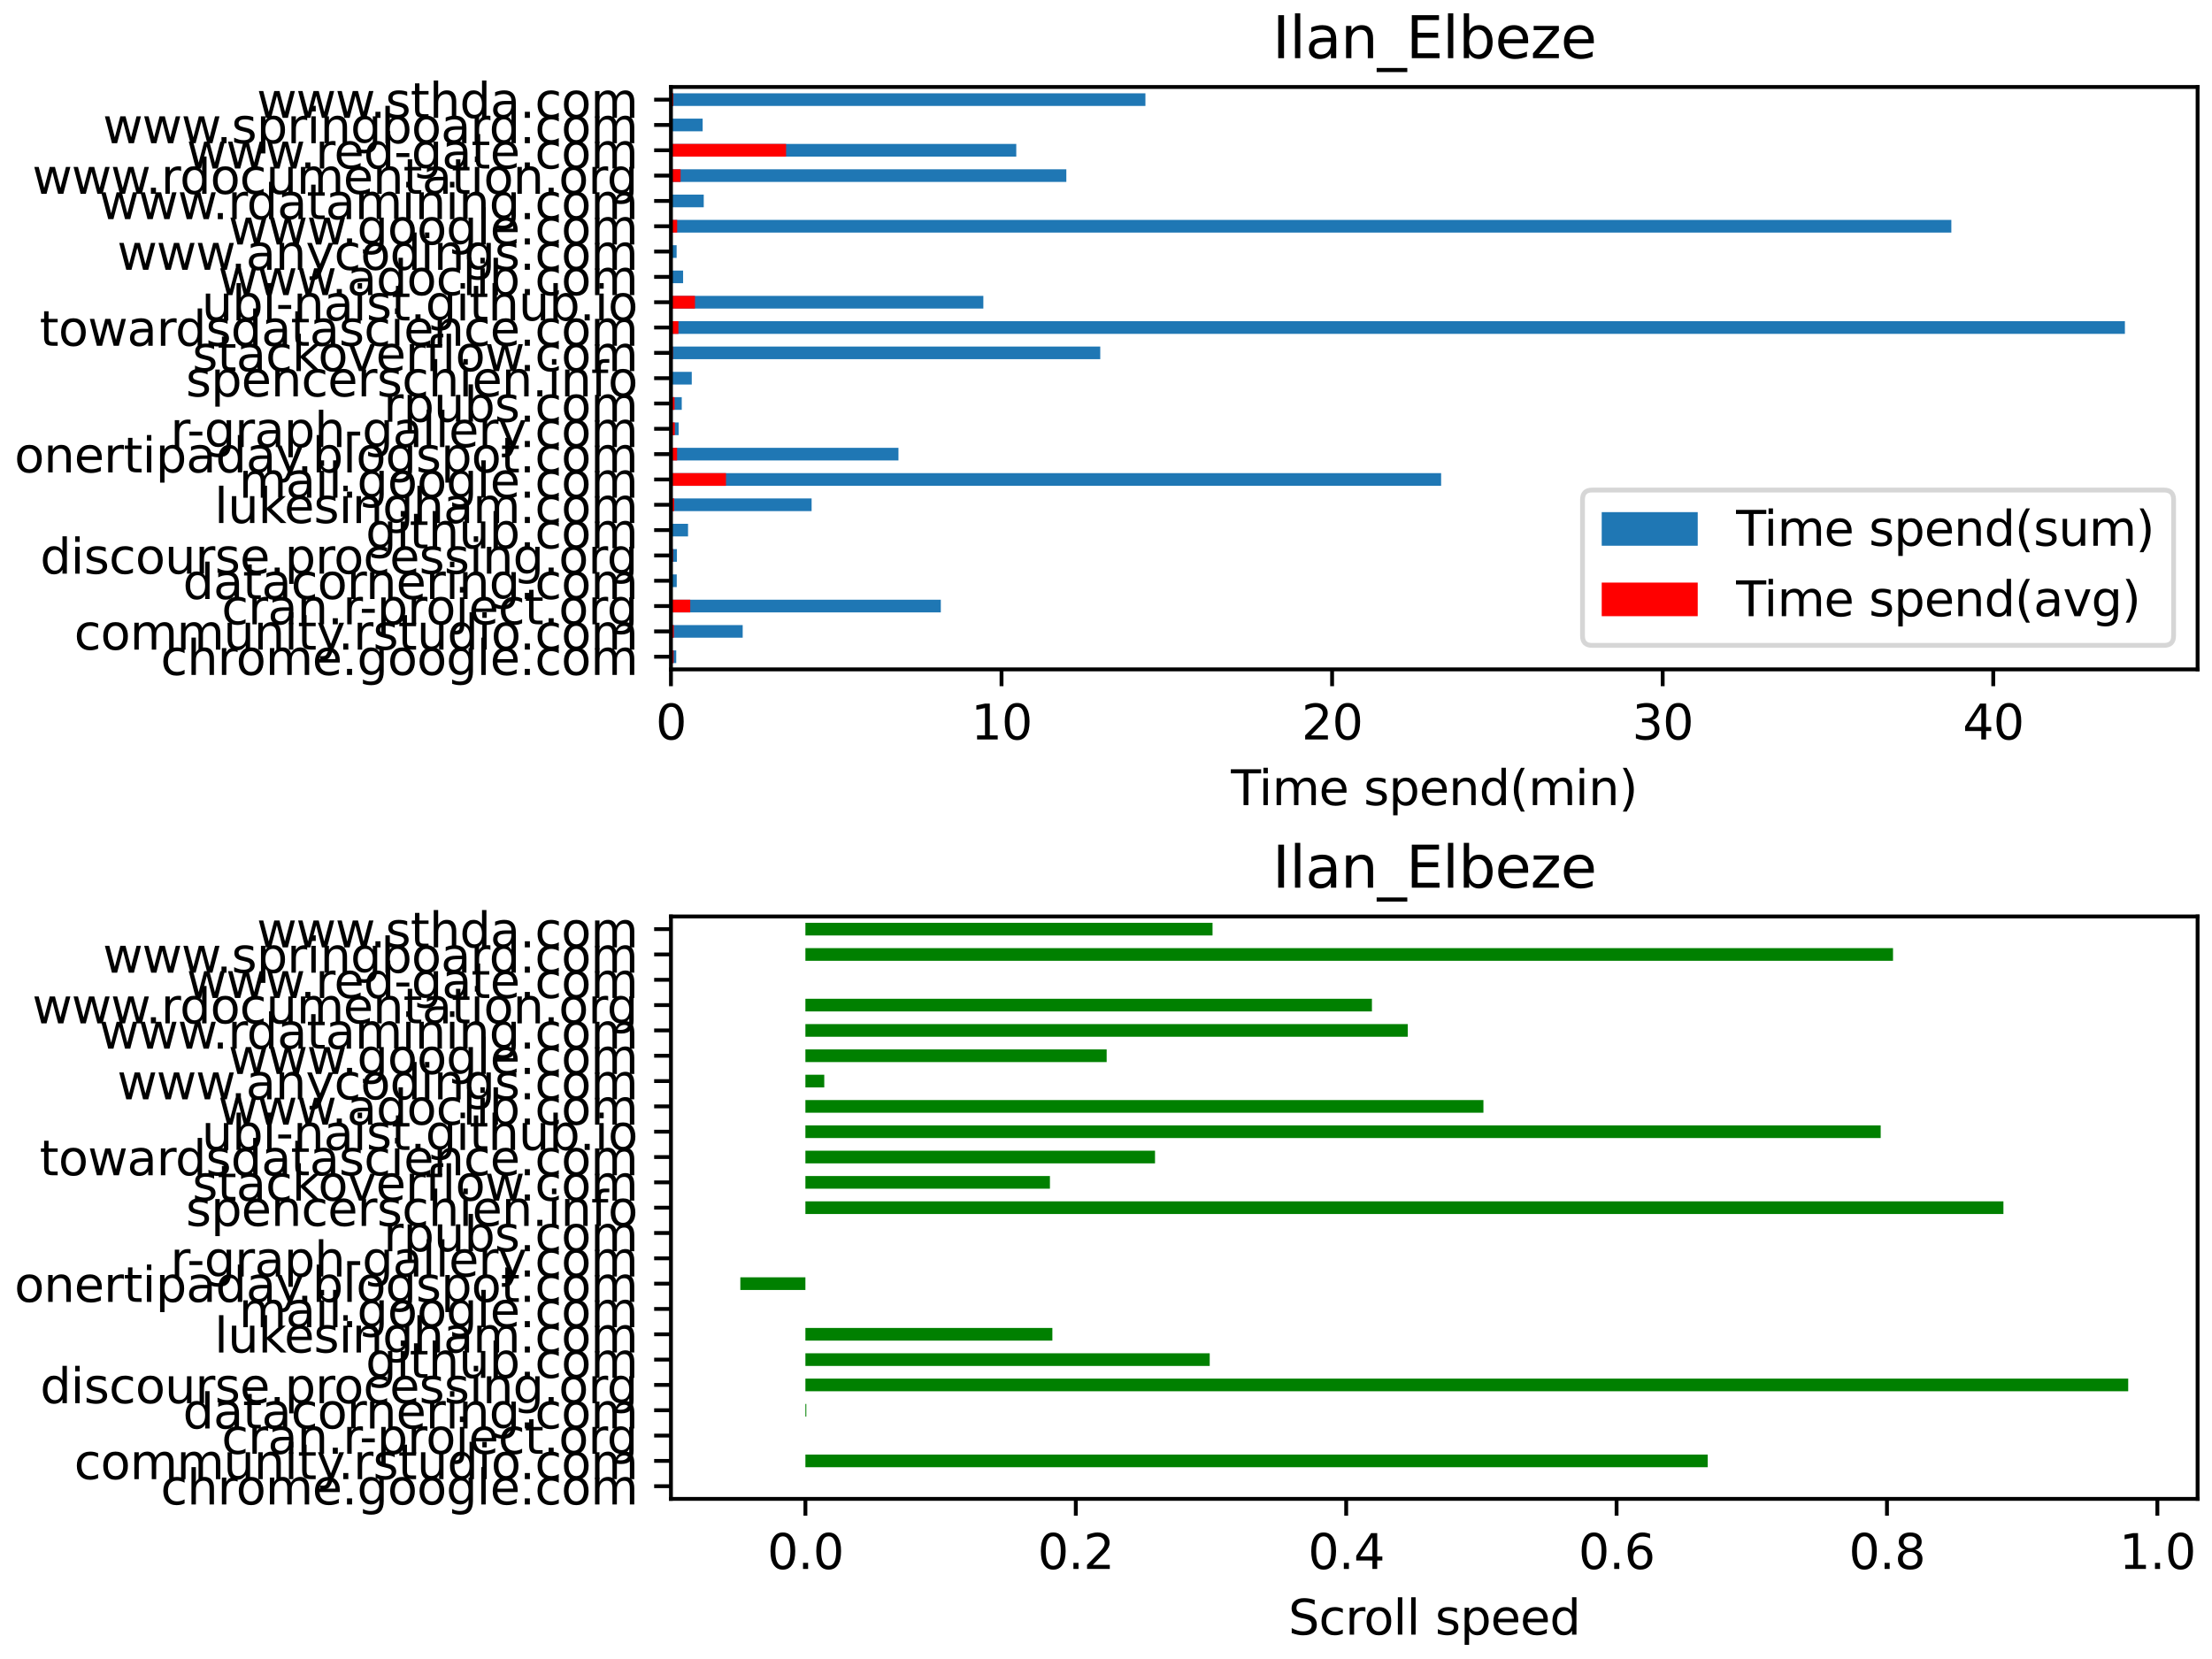<?xml version="1.0" encoding="utf-8" standalone="no"?>
<!DOCTYPE svg PUBLIC "-//W3C//DTD SVG 1.1//EN"
  "http://www.w3.org/Graphics/SVG/1.1/DTD/svg11.dtd">
<svg xmlns:xlink="http://www.w3.org/1999/xlink" width="460.8pt" height="345.6pt" viewBox="0 0 460.8 345.6" xmlns="http://www.w3.org/2000/svg" version="1.1">
 <defs>
  <style type="text/css">*{stroke-linejoin: round; stroke-linecap: butt}</style>
 </defs>
 <g id="figure_1">
  <g id="patch_1">
   <path d="M 0 345.6 
L 460.8 345.6 
L 460.8 0 
L 0 0 
z
" style="fill: #ffffff"/>
  </g>
  <g id="axes_1">
   <g id="patch_2">
    <path d="M 139.771 139.444 
L 457.8 139.444 
L 457.8 18.118 
L 139.771 18.118 
z
" style="fill: #ffffff"/>
   </g>
   <g id="patch_3">
    <path d="M 139.771 138.125 
L 140.872 138.125 
L 140.872 135.487 
L 139.771 135.487 
z
" clip-path="url(#pdb20031f85)" style="fill: #1f77b4"/>
   </g>
   <g id="patch_4">
    <path d="M 139.771 132.85 
L 154.716 132.85 
L 154.716 130.212 
L 139.771 130.212 
z
" clip-path="url(#pdb20031f85)" style="fill: #1f77b4"/>
   </g>
   <g id="patch_5">
    <path d="M 139.771 127.575 
L 195.987 127.575 
L 195.987 124.937 
L 139.771 124.937 
z
" clip-path="url(#pdb20031f85)" style="fill: #1f77b4"/>
   </g>
   <g id="patch_6">
    <path d="M 139.771 122.3 
L 140.978 122.3 
L 140.978 119.662 
L 139.771 119.662 
z
" clip-path="url(#pdb20031f85)" style="fill: #1f77b4"/>
   </g>
   <g id="patch_7">
    <path d="M 139.771 117.025 
L 141.014 117.025 
L 141.014 114.387 
L 139.771 114.387 
z
" clip-path="url(#pdb20031f85)" style="fill: #1f77b4"/>
   </g>
   <g id="patch_8">
    <path d="M 139.771 111.75 
L 143.331 111.75 
L 143.331 109.112 
L 139.771 109.112 
z
" clip-path="url(#pdb20031f85)" style="fill: #1f77b4"/>
   </g>
   <g id="patch_9">
    <path d="M 139.771 106.475 
L 169.072 106.475 
L 169.072 103.837 
L 139.771 103.837 
z
" clip-path="url(#pdb20031f85)" style="fill: #1f77b4"/>
   </g>
   <g id="patch_10">
    <path d="M 139.771 101.2 
L 300.212 101.2 
L 300.212 98.562 
L 139.771 98.562 
z
" clip-path="url(#pdb20031f85)" style="fill: #1f77b4"/>
   </g>
   <g id="patch_11">
    <path d="M 139.771 95.925 
L 187.164 95.925 
L 187.164 93.287 
L 139.771 93.287 
z
" clip-path="url(#pdb20031f85)" style="fill: #1f77b4"/>
   </g>
   <g id="patch_12">
    <path d="M 139.771 90.65 
L 141.376 90.65 
L 141.376 88.012 
L 139.771 88.012 
z
" clip-path="url(#pdb20031f85)" style="fill: #1f77b4"/>
   </g>
   <g id="patch_13">
    <path d="M 139.771 85.375 
L 142.021 85.375 
L 142.021 82.737 
L 139.771 82.737 
z
" clip-path="url(#pdb20031f85)" style="fill: #1f77b4"/>
   </g>
   <g id="patch_14">
    <path d="M 139.771 80.1 
L 144.105 80.1 
L 144.105 77.462 
L 139.771 77.462 
z
" clip-path="url(#pdb20031f85)" style="fill: #1f77b4"/>
   </g>
   <g id="patch_15">
    <path d="M 139.771 74.825 
L 229.204 74.825 
L 229.204 72.187 
L 139.771 72.187 
z
" clip-path="url(#pdb20031f85)" style="fill: #1f77b4"/>
   </g>
   <g id="patch_16">
    <path d="M 139.771 69.55 
L 442.656 69.55 
L 442.656 66.912 
L 139.771 66.912 
z
" clip-path="url(#pdb20031f85)" style="fill: #1f77b4"/>
   </g>
   <g id="patch_17">
    <path d="M 139.771 64.275 
L 204.849 64.275 
L 204.849 61.637 
L 139.771 61.637 
z
" clip-path="url(#pdb20031f85)" style="fill: #1f77b4"/>
   </g>
   <g id="patch_18">
    <path d="M 139.771 59 
L 142.302 59 
L 142.302 56.362 
L 139.771 56.362 
z
" clip-path="url(#pdb20031f85)" style="fill: #1f77b4"/>
   </g>
   <g id="patch_19">
    <path d="M 139.771 53.725 
L 140.953 53.725 
L 140.953 51.087 
L 139.771 51.087 
z
" clip-path="url(#pdb20031f85)" style="fill: #1f77b4"/>
   </g>
   <g id="patch_20">
    <path d="M 139.771 48.45 
L 406.5 48.45 
L 406.5 45.812 
L 139.771 45.812 
z
" clip-path="url(#pdb20031f85)" style="fill: #1f77b4"/>
   </g>
   <g id="patch_21">
    <path d="M 139.771 43.175 
L 146.602 43.175 
L 146.602 40.537 
L 139.771 40.537 
z
" clip-path="url(#pdb20031f85)" style="fill: #1f77b4"/>
   </g>
   <g id="patch_22">
    <path d="M 139.771 37.9 
L 222.137 37.9 
L 222.137 35.262 
L 139.771 35.262 
z
" clip-path="url(#pdb20031f85)" style="fill: #1f77b4"/>
   </g>
   <g id="patch_23">
    <path d="M 139.771 32.625 
L 211.709 32.625 
L 211.709 29.987 
L 139.771 29.987 
z
" clip-path="url(#pdb20031f85)" style="fill: #1f77b4"/>
   </g>
   <g id="patch_24">
    <path d="M 139.771 27.35 
L 146.377 27.35 
L 146.377 24.712 
L 139.771 24.712 
z
" clip-path="url(#pdb20031f85)" style="fill: #1f77b4"/>
   </g>
   <g id="patch_25">
    <path d="M 139.771 22.075 
L 238.61 22.075 
L 238.61 19.437 
L 139.771 19.437 
z
" clip-path="url(#pdb20031f85)" style="fill: #1f77b4"/>
   </g>
   <g id="patch_26">
    <path d="M 139.771 138.125 
L 140.321 138.125 
L 140.321 135.487 
L 139.771 135.487 
z
" clip-path="url(#pdb20031f85)" style="fill: #ff0000"/>
   </g>
   <g id="patch_27">
    <path d="M 139.771 132.85 
L 140.368 132.85 
L 140.368 130.212 
L 139.771 130.212 
z
" clip-path="url(#pdb20031f85)" style="fill: #ff0000"/>
   </g>
   <g id="patch_28">
    <path d="M 139.771 127.575 
L 143.786 127.575 
L 143.786 124.937 
L 139.771 124.937 
z
" clip-path="url(#pdb20031f85)" style="fill: #ff0000"/>
   </g>
   <g id="patch_29">
    <path d="M 139.771 122.3 
L 139.922 122.3 
L 139.922 119.662 
L 139.771 119.662 
z
" clip-path="url(#pdb20031f85)" style="fill: #ff0000"/>
   </g>
   <g id="patch_30">
    <path d="M 139.771 117.025 
L 140.185 117.025 
L 140.185 114.387 
L 139.771 114.387 
z
" clip-path="url(#pdb20031f85)" style="fill: #ff0000"/>
   </g>
   <g id="patch_31">
    <path d="M 139.771 111.75 
L 139.878 111.75 
L 139.878 109.112 
L 139.771 109.112 
z
" clip-path="url(#pdb20031f85)" style="fill: #ff0000"/>
   </g>
   <g id="patch_32">
    <path d="M 139.771 106.475 
L 140.436 106.475 
L 140.436 103.837 
L 139.771 103.837 
z
" clip-path="url(#pdb20031f85)" style="fill: #ff0000"/>
   </g>
   <g id="patch_33">
    <path d="M 139.771 101.2 
L 151.231 101.2 
L 151.231 98.562 
L 139.771 98.562 
z
" clip-path="url(#pdb20031f85)" style="fill: #ff0000"/>
   </g>
   <g id="patch_34">
    <path d="M 139.771 95.925 
L 141.051 95.925 
L 141.051 93.287 
L 139.771 93.287 
z
" clip-path="url(#pdb20031f85)" style="fill: #ff0000"/>
   </g>
   <g id="patch_35">
    <path d="M 139.771 90.65 
L 140.573 90.65 
L 140.573 88.012 
L 139.771 88.012 
z
" clip-path="url(#pdb20031f85)" style="fill: #ff0000"/>
   </g>
   <g id="patch_36">
    <path d="M 139.771 85.375 
L 140.521 85.375 
L 140.521 82.737 
L 139.771 82.737 
z
" clip-path="url(#pdb20031f85)" style="fill: #ff0000"/>
   </g>
   <g id="patch_37">
    <path d="M 139.771 80.1 
L 139.832 80.1 
L 139.832 77.462 
L 139.771 77.462 
z
" clip-path="url(#pdb20031f85)" style="fill: #ff0000"/>
   </g>
   <g id="patch_38">
    <path d="M 139.771 74.825 
L 140.148 74.825 
L 140.148 72.187 
L 139.771 72.187 
z
" clip-path="url(#pdb20031f85)" style="fill: #ff0000"/>
   </g>
   <g id="patch_39">
    <path d="M 139.771 69.55 
L 141.324 69.55 
L 141.324 66.912 
L 139.771 66.912 
z
" clip-path="url(#pdb20031f85)" style="fill: #ff0000"/>
   </g>
   <g id="patch_40">
    <path d="M 139.771 64.275 
L 144.777 64.275 
L 144.777 61.637 
L 139.771 61.637 
z
" clip-path="url(#pdb20031f85)" style="fill: #ff0000"/>
   </g>
   <g id="patch_41">
    <path d="M 139.771 59 
L 139.881 59 
L 139.881 56.362 
L 139.771 56.362 
z
" clip-path="url(#pdb20031f85)" style="fill: #ff0000"/>
   </g>
   <g id="patch_42">
    <path d="M 139.771 53.725 
L 140.007 53.725 
L 140.007 51.087 
L 139.771 51.087 
z
" clip-path="url(#pdb20031f85)" style="fill: #ff0000"/>
   </g>
   <g id="patch_43">
    <path d="M 139.771 48.45 
L 141.065 48.45 
L 141.065 45.812 
L 139.771 45.812 
z
" clip-path="url(#pdb20031f85)" style="fill: #ff0000"/>
   </g>
   <g id="patch_44">
    <path d="M 139.771 43.175 
L 139.946 43.175 
L 139.946 40.537 
L 139.771 40.537 
z
" clip-path="url(#pdb20031f85)" style="fill: #ff0000"/>
   </g>
   <g id="patch_45">
    <path d="M 139.771 37.9 
L 141.779 37.9 
L 141.779 35.262 
L 139.771 35.262 
z
" clip-path="url(#pdb20031f85)" style="fill: #ff0000"/>
   </g>
   <g id="patch_46">
    <path d="M 139.771 32.625 
L 163.75 32.625 
L 163.75 29.987 
L 139.771 29.987 
z
" clip-path="url(#pdb20031f85)" style="fill: #ff0000"/>
   </g>
   <g id="patch_47">
    <path d="M 139.771 27.35 
L 140.025 27.35 
L 140.025 24.712 
L 139.771 24.712 
z
" clip-path="url(#pdb20031f85)" style="fill: #ff0000"/>
   </g>
   <g id="patch_48">
    <path d="M 139.771 22.075 
L 140.257 22.075 
L 140.257 19.437 
L 139.771 19.437 
z
" clip-path="url(#pdb20031f85)" style="fill: #ff0000"/>
   </g>
   <g id="matplotlib.axis_1">
    <g id="xtick_1">
     <g id="line2d_1">
      <defs>
       <path id="m099464bfb2" d="M 0 0 
L 0 3.5 
" style="stroke: #000000; stroke-width: 0.8"/>
      </defs>
      <g>
       <use xlink:href="#m099464bfb2" x="139.771" y="139.444" style="stroke: #000000; stroke-width: 0.8"/>
      </g>
     </g>
     <g id="text_1">
      <!-- 0 -->
      <g transform="translate(136.589 154.042)scale(0.1 -0.1)">
       <defs>
        <path id="DejaVuSans-30" d="M 2034 4250 
Q 1547 4250 1301 3770 
Q 1056 3291 1056 2328 
Q 1056 1369 1301 889 
Q 1547 409 2034 409 
Q 2525 409 2770 889 
Q 3016 1369 3016 2328 
Q 3016 3291 2770 3770 
Q 2525 4250 2034 4250 
z
M 2034 4750 
Q 2819 4750 3233 4129 
Q 3647 3509 3647 2328 
Q 3647 1150 3233 529 
Q 2819 -91 2034 -91 
Q 1250 -91 836 529 
Q 422 1150 422 2328 
Q 422 3509 836 4129 
Q 1250 4750 2034 4750 
z
" transform="scale(0.016)"/>
       </defs>
       <use xlink:href="#DejaVuSans-30"/>
      </g>
     </g>
    </g>
    <g id="xtick_2">
     <g id="line2d_2">
      <g>
       <use xlink:href="#m099464bfb2" x="208.636" y="139.444" style="stroke: #000000; stroke-width: 0.8"/>
      </g>
     </g>
     <g id="text_2">
      <!-- 10 -->
      <g transform="translate(202.273 154.042)scale(0.1 -0.1)">
       <defs>
        <path id="DejaVuSans-31" d="M 794 531 
L 1825 531 
L 1825 4091 
L 703 3866 
L 703 4441 
L 1819 4666 
L 2450 4666 
L 2450 531 
L 3481 531 
L 3481 0 
L 794 0 
L 794 531 
z
" transform="scale(0.016)"/>
       </defs>
       <use xlink:href="#DejaVuSans-31"/>
       <use xlink:href="#DejaVuSans-30" x="63.623"/>
      </g>
     </g>
    </g>
    <g id="xtick_3">
     <g id="line2d_3">
      <g>
       <use xlink:href="#m099464bfb2" x="277.501" y="139.444" style="stroke: #000000; stroke-width: 0.8"/>
      </g>
     </g>
     <g id="text_3">
      <!-- 20 -->
      <g transform="translate(271.138 154.042)scale(0.1 -0.1)">
       <defs>
        <path id="DejaVuSans-32" d="M 1228 531 
L 3431 531 
L 3431 0 
L 469 0 
L 469 531 
Q 828 903 1448 1529 
Q 2069 2156 2228 2338 
Q 2531 2678 2651 2914 
Q 2772 3150 2772 3378 
Q 2772 3750 2511 3984 
Q 2250 4219 1831 4219 
Q 1534 4219 1204 4116 
Q 875 4013 500 3803 
L 500 4441 
Q 881 4594 1212 4672 
Q 1544 4750 1819 4750 
Q 2544 4750 2975 4387 
Q 3406 4025 3406 3419 
Q 3406 3131 3298 2873 
Q 3191 2616 2906 2266 
Q 2828 2175 2409 1742 
Q 1991 1309 1228 531 
z
" transform="scale(0.016)"/>
       </defs>
       <use xlink:href="#DejaVuSans-32"/>
       <use xlink:href="#DejaVuSans-30" x="63.623"/>
      </g>
     </g>
    </g>
    <g id="xtick_4">
     <g id="line2d_4">
      <g>
       <use xlink:href="#m099464bfb2" x="346.366" y="139.444" style="stroke: #000000; stroke-width: 0.8"/>
      </g>
     </g>
     <g id="text_4">
      <!-- 30 -->
      <g transform="translate(340.003 154.042)scale(0.1 -0.1)">
       <defs>
        <path id="DejaVuSans-33" d="M 2597 2516 
Q 3050 2419 3304 2112 
Q 3559 1806 3559 1356 
Q 3559 666 3084 287 
Q 2609 -91 1734 -91 
Q 1441 -91 1130 -33 
Q 819 25 488 141 
L 488 750 
Q 750 597 1062 519 
Q 1375 441 1716 441 
Q 2309 441 2620 675 
Q 2931 909 2931 1356 
Q 2931 1769 2642 2001 
Q 2353 2234 1838 2234 
L 1294 2234 
L 1294 2753 
L 1863 2753 
Q 2328 2753 2575 2939 
Q 2822 3125 2822 3475 
Q 2822 3834 2567 4026 
Q 2313 4219 1838 4219 
Q 1578 4219 1281 4162 
Q 984 4106 628 3988 
L 628 4550 
Q 988 4650 1302 4700 
Q 1616 4750 1894 4750 
Q 2613 4750 3031 4423 
Q 3450 4097 3450 3541 
Q 3450 3153 3228 2886 
Q 3006 2619 2597 2516 
z
" transform="scale(0.016)"/>
       </defs>
       <use xlink:href="#DejaVuSans-33"/>
       <use xlink:href="#DejaVuSans-30" x="63.623"/>
      </g>
     </g>
    </g>
    <g id="xtick_5">
     <g id="line2d_5">
      <g>
       <use xlink:href="#m099464bfb2" x="415.231" y="139.444" style="stroke: #000000; stroke-width: 0.8"/>
      </g>
     </g>
     <g id="text_5">
      <!-- 40 -->
      <g transform="translate(408.868 154.042)scale(0.1 -0.1)">
       <defs>
        <path id="DejaVuSans-34" d="M 2419 4116 
L 825 1625 
L 2419 1625 
L 2419 4116 
z
M 2253 4666 
L 3047 4666 
L 3047 1625 
L 3713 1625 
L 3713 1100 
L 3047 1100 
L 3047 0 
L 2419 0 
L 2419 1100 
L 313 1100 
L 313 1709 
L 2253 4666 
z
" transform="scale(0.016)"/>
       </defs>
       <use xlink:href="#DejaVuSans-34"/>
       <use xlink:href="#DejaVuSans-30" x="63.623"/>
      </g>
     </g>
    </g>
    <g id="text_6">
     <!-- Time spend(min) -->
     <g transform="translate(256.434 167.72)scale(0.1 -0.1)">
      <defs>
       <path id="DejaVuSans-54" d="M -19 4666 
L 3928 4666 
L 3928 4134 
L 2272 4134 
L 2272 0 
L 1638 0 
L 1638 4134 
L -19 4134 
L -19 4666 
z
" transform="scale(0.016)"/>
       <path id="DejaVuSans-69" d="M 603 3500 
L 1178 3500 
L 1178 0 
L 603 0 
L 603 3500 
z
M 603 4863 
L 1178 4863 
L 1178 4134 
L 603 4134 
L 603 4863 
z
" transform="scale(0.016)"/>
       <path id="DejaVuSans-6d" d="M 3328 2828 
Q 3544 3216 3844 3400 
Q 4144 3584 4550 3584 
Q 5097 3584 5394 3201 
Q 5691 2819 5691 2113 
L 5691 0 
L 5113 0 
L 5113 2094 
Q 5113 2597 4934 2840 
Q 4756 3084 4391 3084 
Q 3944 3084 3684 2787 
Q 3425 2491 3425 1978 
L 3425 0 
L 2847 0 
L 2847 2094 
Q 2847 2600 2669 2842 
Q 2491 3084 2119 3084 
Q 1678 3084 1418 2786 
Q 1159 2488 1159 1978 
L 1159 0 
L 581 0 
L 581 3500 
L 1159 3500 
L 1159 2956 
Q 1356 3278 1631 3431 
Q 1906 3584 2284 3584 
Q 2666 3584 2933 3390 
Q 3200 3197 3328 2828 
z
" transform="scale(0.016)"/>
       <path id="DejaVuSans-65" d="M 3597 1894 
L 3597 1613 
L 953 1613 
Q 991 1019 1311 708 
Q 1631 397 2203 397 
Q 2534 397 2845 478 
Q 3156 559 3463 722 
L 3463 178 
Q 3153 47 2828 -22 
Q 2503 -91 2169 -91 
Q 1331 -91 842 396 
Q 353 884 353 1716 
Q 353 2575 817 3079 
Q 1281 3584 2069 3584 
Q 2775 3584 3186 3129 
Q 3597 2675 3597 1894 
z
M 3022 2063 
Q 3016 2534 2758 2815 
Q 2500 3097 2075 3097 
Q 1594 3097 1305 2825 
Q 1016 2553 972 2059 
L 3022 2063 
z
" transform="scale(0.016)"/>
       <path id="DejaVuSans-20" transform="scale(0.016)"/>
       <path id="DejaVuSans-73" d="M 2834 3397 
L 2834 2853 
Q 2591 2978 2328 3040 
Q 2066 3103 1784 3103 
Q 1356 3103 1142 2972 
Q 928 2841 928 2578 
Q 928 2378 1081 2264 
Q 1234 2150 1697 2047 
L 1894 2003 
Q 2506 1872 2764 1633 
Q 3022 1394 3022 966 
Q 3022 478 2636 193 
Q 2250 -91 1575 -91 
Q 1294 -91 989 -36 
Q 684 19 347 128 
L 347 722 
Q 666 556 975 473 
Q 1284 391 1588 391 
Q 1994 391 2212 530 
Q 2431 669 2431 922 
Q 2431 1156 2273 1281 
Q 2116 1406 1581 1522 
L 1381 1569 
Q 847 1681 609 1914 
Q 372 2147 372 2553 
Q 372 3047 722 3315 
Q 1072 3584 1716 3584 
Q 2034 3584 2315 3537 
Q 2597 3491 2834 3397 
z
" transform="scale(0.016)"/>
       <path id="DejaVuSans-70" d="M 1159 525 
L 1159 -1331 
L 581 -1331 
L 581 3500 
L 1159 3500 
L 1159 2969 
Q 1341 3281 1617 3432 
Q 1894 3584 2278 3584 
Q 2916 3584 3314 3078 
Q 3713 2572 3713 1747 
Q 3713 922 3314 415 
Q 2916 -91 2278 -91 
Q 1894 -91 1617 61 
Q 1341 213 1159 525 
z
M 3116 1747 
Q 3116 2381 2855 2742 
Q 2594 3103 2138 3103 
Q 1681 3103 1420 2742 
Q 1159 2381 1159 1747 
Q 1159 1113 1420 752 
Q 1681 391 2138 391 
Q 2594 391 2855 752 
Q 3116 1113 3116 1747 
z
" transform="scale(0.016)"/>
       <path id="DejaVuSans-6e" d="M 3513 2113 
L 3513 0 
L 2938 0 
L 2938 2094 
Q 2938 2591 2744 2837 
Q 2550 3084 2163 3084 
Q 1697 3084 1428 2787 
Q 1159 2491 1159 1978 
L 1159 0 
L 581 0 
L 581 3500 
L 1159 3500 
L 1159 2956 
Q 1366 3272 1645 3428 
Q 1925 3584 2291 3584 
Q 2894 3584 3203 3211 
Q 3513 2838 3513 2113 
z
" transform="scale(0.016)"/>
       <path id="DejaVuSans-64" d="M 2906 2969 
L 2906 4863 
L 3481 4863 
L 3481 0 
L 2906 0 
L 2906 525 
Q 2725 213 2448 61 
Q 2172 -91 1784 -91 
Q 1150 -91 751 415 
Q 353 922 353 1747 
Q 353 2572 751 3078 
Q 1150 3584 1784 3584 
Q 2172 3584 2448 3432 
Q 2725 3281 2906 2969 
z
M 947 1747 
Q 947 1113 1208 752 
Q 1469 391 1925 391 
Q 2381 391 2643 752 
Q 2906 1113 2906 1747 
Q 2906 2381 2643 2742 
Q 2381 3103 1925 3103 
Q 1469 3103 1208 2742 
Q 947 2381 947 1747 
z
" transform="scale(0.016)"/>
       <path id="DejaVuSans-28" d="M 1984 4856 
Q 1566 4138 1362 3434 
Q 1159 2731 1159 2009 
Q 1159 1288 1364 580 
Q 1569 -128 1984 -844 
L 1484 -844 
Q 1016 -109 783 600 
Q 550 1309 550 2009 
Q 550 2706 781 3412 
Q 1013 4119 1484 4856 
L 1984 4856 
z
" transform="scale(0.016)"/>
       <path id="DejaVuSans-29" d="M 513 4856 
L 1013 4856 
Q 1481 4119 1714 3412 
Q 1947 2706 1947 2009 
Q 1947 1309 1714 600 
Q 1481 -109 1013 -844 
L 513 -844 
Q 928 -128 1133 580 
Q 1338 1288 1338 2009 
Q 1338 2731 1133 3434 
Q 928 4138 513 4856 
z
" transform="scale(0.016)"/>
      </defs>
      <use xlink:href="#DejaVuSans-54"/>
      <use xlink:href="#DejaVuSans-69" x="57.959"/>
      <use xlink:href="#DejaVuSans-6d" x="85.742"/>
      <use xlink:href="#DejaVuSans-65" x="183.154"/>
      <use xlink:href="#DejaVuSans-20" x="244.678"/>
      <use xlink:href="#DejaVuSans-73" x="276.465"/>
      <use xlink:href="#DejaVuSans-70" x="328.564"/>
      <use xlink:href="#DejaVuSans-65" x="392.041"/>
      <use xlink:href="#DejaVuSans-6e" x="453.564"/>
      <use xlink:href="#DejaVuSans-64" x="516.943"/>
      <use xlink:href="#DejaVuSans-28" x="580.42"/>
      <use xlink:href="#DejaVuSans-6d" x="619.434"/>
      <use xlink:href="#DejaVuSans-69" x="716.846"/>
      <use xlink:href="#DejaVuSans-6e" x="744.629"/>
      <use xlink:href="#DejaVuSans-29" x="808.008"/>
     </g>
    </g>
   </g>
   <g id="matplotlib.axis_2">
    <g id="ytick_1">
     <g id="line2d_6">
      <defs>
       <path id="ma1afa08a41" d="M 0 0 
L -3.5 0 
" style="stroke: #000000; stroke-width: 0.8"/>
      </defs>
      <g>
       <use xlink:href="#ma1afa08a41" x="139.771" y="136.806" style="stroke: #000000; stroke-width: 0.8"/>
      </g>
     </g>
     <g id="text_7">
      <!-- chrome.google.com -->
      <g transform="translate(33.456 140.605)scale(0.1 -0.1)">
       <defs>
        <path id="DejaVuSans-63" d="M 3122 3366 
L 3122 2828 
Q 2878 2963 2633 3030 
Q 2388 3097 2138 3097 
Q 1578 3097 1268 2742 
Q 959 2388 959 1747 
Q 959 1106 1268 751 
Q 1578 397 2138 397 
Q 2388 397 2633 464 
Q 2878 531 3122 666 
L 3122 134 
Q 2881 22 2623 -34 
Q 2366 -91 2075 -91 
Q 1284 -91 818 406 
Q 353 903 353 1747 
Q 353 2603 823 3093 
Q 1294 3584 2113 3584 
Q 2378 3584 2631 3529 
Q 2884 3475 3122 3366 
z
" transform="scale(0.016)"/>
        <path id="DejaVuSans-68" d="M 3513 2113 
L 3513 0 
L 2938 0 
L 2938 2094 
Q 2938 2591 2744 2837 
Q 2550 3084 2163 3084 
Q 1697 3084 1428 2787 
Q 1159 2491 1159 1978 
L 1159 0 
L 581 0 
L 581 4863 
L 1159 4863 
L 1159 2956 
Q 1366 3272 1645 3428 
Q 1925 3584 2291 3584 
Q 2894 3584 3203 3211 
Q 3513 2838 3513 2113 
z
" transform="scale(0.016)"/>
        <path id="DejaVuSans-72" d="M 2631 2963 
Q 2534 3019 2420 3045 
Q 2306 3072 2169 3072 
Q 1681 3072 1420 2755 
Q 1159 2438 1159 1844 
L 1159 0 
L 581 0 
L 581 3500 
L 1159 3500 
L 1159 2956 
Q 1341 3275 1631 3429 
Q 1922 3584 2338 3584 
Q 2397 3584 2469 3576 
Q 2541 3569 2628 3553 
L 2631 2963 
z
" transform="scale(0.016)"/>
        <path id="DejaVuSans-6f" d="M 1959 3097 
Q 1497 3097 1228 2736 
Q 959 2375 959 1747 
Q 959 1119 1226 758 
Q 1494 397 1959 397 
Q 2419 397 2687 759 
Q 2956 1122 2956 1747 
Q 2956 2369 2687 2733 
Q 2419 3097 1959 3097 
z
M 1959 3584 
Q 2709 3584 3137 3096 
Q 3566 2609 3566 1747 
Q 3566 888 3137 398 
Q 2709 -91 1959 -91 
Q 1206 -91 779 398 
Q 353 888 353 1747 
Q 353 2609 779 3096 
Q 1206 3584 1959 3584 
z
" transform="scale(0.016)"/>
        <path id="DejaVuSans-2e" d="M 684 794 
L 1344 794 
L 1344 0 
L 684 0 
L 684 794 
z
" transform="scale(0.016)"/>
        <path id="DejaVuSans-67" d="M 2906 1791 
Q 2906 2416 2648 2759 
Q 2391 3103 1925 3103 
Q 1463 3103 1205 2759 
Q 947 2416 947 1791 
Q 947 1169 1205 825 
Q 1463 481 1925 481 
Q 2391 481 2648 825 
Q 2906 1169 2906 1791 
z
M 3481 434 
Q 3481 -459 3084 -895 
Q 2688 -1331 1869 -1331 
Q 1566 -1331 1297 -1286 
Q 1028 -1241 775 -1147 
L 775 -588 
Q 1028 -725 1275 -790 
Q 1522 -856 1778 -856 
Q 2344 -856 2625 -561 
Q 2906 -266 2906 331 
L 2906 616 
Q 2728 306 2450 153 
Q 2172 0 1784 0 
Q 1141 0 747 490 
Q 353 981 353 1791 
Q 353 2603 747 3093 
Q 1141 3584 1784 3584 
Q 2172 3584 2450 3431 
Q 2728 3278 2906 2969 
L 2906 3500 
L 3481 3500 
L 3481 434 
z
" transform="scale(0.016)"/>
        <path id="DejaVuSans-6c" d="M 603 4863 
L 1178 4863 
L 1178 0 
L 603 0 
L 603 4863 
z
" transform="scale(0.016)"/>
       </defs>
       <use xlink:href="#DejaVuSans-63"/>
       <use xlink:href="#DejaVuSans-68" x="54.98"/>
       <use xlink:href="#DejaVuSans-72" x="118.359"/>
       <use xlink:href="#DejaVuSans-6f" x="157.223"/>
       <use xlink:href="#DejaVuSans-6d" x="218.404"/>
       <use xlink:href="#DejaVuSans-65" x="315.816"/>
       <use xlink:href="#DejaVuSans-2e" x="377.34"/>
       <use xlink:href="#DejaVuSans-67" x="409.127"/>
       <use xlink:href="#DejaVuSans-6f" x="472.604"/>
       <use xlink:href="#DejaVuSans-6f" x="533.785"/>
       <use xlink:href="#DejaVuSans-67" x="594.967"/>
       <use xlink:href="#DejaVuSans-6c" x="658.443"/>
       <use xlink:href="#DejaVuSans-65" x="686.227"/>
       <use xlink:href="#DejaVuSans-2e" x="747.75"/>
       <use xlink:href="#DejaVuSans-63" x="779.537"/>
       <use xlink:href="#DejaVuSans-6f" x="834.518"/>
       <use xlink:href="#DejaVuSans-6d" x="895.699"/>
      </g>
     </g>
    </g>
    <g id="ytick_2">
     <g id="line2d_7">
      <g>
       <use xlink:href="#ma1afa08a41" x="139.771" y="131.531" style="stroke: #000000; stroke-width: 0.8"/>
      </g>
     </g>
     <g id="text_8">
      <!-- community.rstudio.com -->
      <g transform="translate(15.442 135.33)scale(0.1 -0.1)">
       <defs>
        <path id="DejaVuSans-75" d="M 544 1381 
L 544 3500 
L 1119 3500 
L 1119 1403 
Q 1119 906 1312 657 
Q 1506 409 1894 409 
Q 2359 409 2629 706 
Q 2900 1003 2900 1516 
L 2900 3500 
L 3475 3500 
L 3475 0 
L 2900 0 
L 2900 538 
Q 2691 219 2414 64 
Q 2138 -91 1772 -91 
Q 1169 -91 856 284 
Q 544 659 544 1381 
z
M 1991 3584 
L 1991 3584 
z
" transform="scale(0.016)"/>
        <path id="DejaVuSans-74" d="M 1172 4494 
L 1172 3500 
L 2356 3500 
L 2356 3053 
L 1172 3053 
L 1172 1153 
Q 1172 725 1289 603 
Q 1406 481 1766 481 
L 2356 481 
L 2356 0 
L 1766 0 
Q 1100 0 847 248 
Q 594 497 594 1153 
L 594 3053 
L 172 3053 
L 172 3500 
L 594 3500 
L 594 4494 
L 1172 4494 
z
" transform="scale(0.016)"/>
        <path id="DejaVuSans-79" d="M 2059 -325 
Q 1816 -950 1584 -1140 
Q 1353 -1331 966 -1331 
L 506 -1331 
L 506 -850 
L 844 -850 
Q 1081 -850 1212 -737 
Q 1344 -625 1503 -206 
L 1606 56 
L 191 3500 
L 800 3500 
L 1894 763 
L 2988 3500 
L 3597 3500 
L 2059 -325 
z
" transform="scale(0.016)"/>
       </defs>
       <use xlink:href="#DejaVuSans-63"/>
       <use xlink:href="#DejaVuSans-6f" x="54.98"/>
       <use xlink:href="#DejaVuSans-6d" x="116.162"/>
       <use xlink:href="#DejaVuSans-6d" x="213.574"/>
       <use xlink:href="#DejaVuSans-75" x="310.986"/>
       <use xlink:href="#DejaVuSans-6e" x="374.365"/>
       <use xlink:href="#DejaVuSans-69" x="437.744"/>
       <use xlink:href="#DejaVuSans-74" x="465.527"/>
       <use xlink:href="#DejaVuSans-79" x="504.736"/>
       <use xlink:href="#DejaVuSans-2e" x="549.666"/>
       <use xlink:href="#DejaVuSans-72" x="581.453"/>
       <use xlink:href="#DejaVuSans-73" x="622.566"/>
       <use xlink:href="#DejaVuSans-74" x="674.666"/>
       <use xlink:href="#DejaVuSans-75" x="713.875"/>
       <use xlink:href="#DejaVuSans-64" x="777.254"/>
       <use xlink:href="#DejaVuSans-69" x="840.73"/>
       <use xlink:href="#DejaVuSans-6f" x="868.514"/>
       <use xlink:href="#DejaVuSans-2e" x="927.945"/>
       <use xlink:href="#DejaVuSans-63" x="959.732"/>
       <use xlink:href="#DejaVuSans-6f" x="1014.713"/>
       <use xlink:href="#DejaVuSans-6d" x="1075.895"/>
      </g>
     </g>
    </g>
    <g id="ytick_3">
     <g id="line2d_8">
      <g>
       <use xlink:href="#ma1afa08a41" x="139.771" y="126.256" style="stroke: #000000; stroke-width: 0.8"/>
      </g>
     </g>
     <g id="text_9">
      <!-- cran.r-project.org -->
      <g transform="translate(46.152 130.055)scale(0.1 -0.1)">
       <defs>
        <path id="DejaVuSans-61" d="M 2194 1759 
Q 1497 1759 1228 1600 
Q 959 1441 959 1056 
Q 959 750 1161 570 
Q 1363 391 1709 391 
Q 2188 391 2477 730 
Q 2766 1069 2766 1631 
L 2766 1759 
L 2194 1759 
z
M 3341 1997 
L 3341 0 
L 2766 0 
L 2766 531 
Q 2569 213 2275 61 
Q 1981 -91 1556 -91 
Q 1019 -91 701 211 
Q 384 513 384 1019 
Q 384 1609 779 1909 
Q 1175 2209 1959 2209 
L 2766 2209 
L 2766 2266 
Q 2766 2663 2505 2880 
Q 2244 3097 1772 3097 
Q 1472 3097 1187 3025 
Q 903 2953 641 2809 
L 641 3341 
Q 956 3463 1253 3523 
Q 1550 3584 1831 3584 
Q 2591 3584 2966 3190 
Q 3341 2797 3341 1997 
z
" transform="scale(0.016)"/>
        <path id="DejaVuSans-2d" d="M 313 2009 
L 1997 2009 
L 1997 1497 
L 313 1497 
L 313 2009 
z
" transform="scale(0.016)"/>
        <path id="DejaVuSans-6a" d="M 603 3500 
L 1178 3500 
L 1178 -63 
Q 1178 -731 923 -1031 
Q 669 -1331 103 -1331 
L -116 -1331 
L -116 -844 
L 38 -844 
Q 366 -844 484 -692 
Q 603 -541 603 -63 
L 603 3500 
z
M 603 4863 
L 1178 4863 
L 1178 4134 
L 603 4134 
L 603 4863 
z
" transform="scale(0.016)"/>
       </defs>
       <use xlink:href="#DejaVuSans-63"/>
       <use xlink:href="#DejaVuSans-72" x="54.98"/>
       <use xlink:href="#DejaVuSans-61" x="96.094"/>
       <use xlink:href="#DejaVuSans-6e" x="157.373"/>
       <use xlink:href="#DejaVuSans-2e" x="220.752"/>
       <use xlink:href="#DejaVuSans-72" x="252.539"/>
       <use xlink:href="#DejaVuSans-2d" x="287.277"/>
       <use xlink:href="#DejaVuSans-70" x="323.361"/>
       <use xlink:href="#DejaVuSans-72" x="386.838"/>
       <use xlink:href="#DejaVuSans-6f" x="425.701"/>
       <use xlink:href="#DejaVuSans-6a" x="486.883"/>
       <use xlink:href="#DejaVuSans-65" x="514.666"/>
       <use xlink:href="#DejaVuSans-63" x="576.189"/>
       <use xlink:href="#DejaVuSans-74" x="631.17"/>
       <use xlink:href="#DejaVuSans-2e" x="670.379"/>
       <use xlink:href="#DejaVuSans-6f" x="702.166"/>
       <use xlink:href="#DejaVuSans-72" x="763.348"/>
       <use xlink:href="#DejaVuSans-67" x="802.711"/>
      </g>
     </g>
    </g>
    <g id="ytick_4">
     <g id="line2d_9">
      <g>
       <use xlink:href="#ma1afa08a41" x="139.771" y="120.981" style="stroke: #000000; stroke-width: 0.8"/>
      </g>
     </g>
     <g id="text_10">
      <!-- datacornering.com -->
      <g transform="translate(38.091 124.78)scale(0.1 -0.1)">
       <use xlink:href="#DejaVuSans-64"/>
       <use xlink:href="#DejaVuSans-61" x="63.477"/>
       <use xlink:href="#DejaVuSans-74" x="124.756"/>
       <use xlink:href="#DejaVuSans-61" x="163.965"/>
       <use xlink:href="#DejaVuSans-63" x="225.244"/>
       <use xlink:href="#DejaVuSans-6f" x="280.225"/>
       <use xlink:href="#DejaVuSans-72" x="341.406"/>
       <use xlink:href="#DejaVuSans-6e" x="380.77"/>
       <use xlink:href="#DejaVuSans-65" x="444.148"/>
       <use xlink:href="#DejaVuSans-72" x="505.672"/>
       <use xlink:href="#DejaVuSans-69" x="546.785"/>
       <use xlink:href="#DejaVuSans-6e" x="574.568"/>
       <use xlink:href="#DejaVuSans-67" x="637.947"/>
       <use xlink:href="#DejaVuSans-2e" x="701.424"/>
       <use xlink:href="#DejaVuSans-63" x="733.211"/>
       <use xlink:href="#DejaVuSans-6f" x="788.191"/>
       <use xlink:href="#DejaVuSans-6d" x="849.373"/>
      </g>
     </g>
    </g>
    <g id="ytick_5">
     <g id="line2d_10">
      <g>
       <use xlink:href="#ma1afa08a41" x="139.771" y="115.706" style="stroke: #000000; stroke-width: 0.8"/>
      </g>
     </g>
     <g id="text_11">
      <!-- discourse.processing.org -->
      <g transform="translate(8.36 119.505)scale(0.1 -0.1)">
       <use xlink:href="#DejaVuSans-64"/>
       <use xlink:href="#DejaVuSans-69" x="63.477"/>
       <use xlink:href="#DejaVuSans-73" x="91.26"/>
       <use xlink:href="#DejaVuSans-63" x="143.359"/>
       <use xlink:href="#DejaVuSans-6f" x="198.34"/>
       <use xlink:href="#DejaVuSans-75" x="259.521"/>
       <use xlink:href="#DejaVuSans-72" x="322.9"/>
       <use xlink:href="#DejaVuSans-73" x="364.014"/>
       <use xlink:href="#DejaVuSans-65" x="416.113"/>
       <use xlink:href="#DejaVuSans-2e" x="477.637"/>
       <use xlink:href="#DejaVuSans-70" x="509.424"/>
       <use xlink:href="#DejaVuSans-72" x="572.9"/>
       <use xlink:href="#DejaVuSans-6f" x="611.764"/>
       <use xlink:href="#DejaVuSans-63" x="672.945"/>
       <use xlink:href="#DejaVuSans-65" x="727.926"/>
       <use xlink:href="#DejaVuSans-73" x="789.449"/>
       <use xlink:href="#DejaVuSans-73" x="841.549"/>
       <use xlink:href="#DejaVuSans-69" x="893.648"/>
       <use xlink:href="#DejaVuSans-6e" x="921.432"/>
       <use xlink:href="#DejaVuSans-67" x="984.811"/>
       <use xlink:href="#DejaVuSans-2e" x="1048.287"/>
       <use xlink:href="#DejaVuSans-6f" x="1080.074"/>
       <use xlink:href="#DejaVuSans-72" x="1141.256"/>
       <use xlink:href="#DejaVuSans-67" x="1180.619"/>
      </g>
     </g>
    </g>
    <g id="ytick_6">
     <g id="line2d_11">
      <g>
       <use xlink:href="#ma1afa08a41" x="139.771" y="110.431" style="stroke: #000000; stroke-width: 0.8"/>
      </g>
     </g>
     <g id="text_12">
      <!-- github.com -->
      <g transform="translate(76.164 114.23)scale(0.1 -0.1)">
       <defs>
        <path id="DejaVuSans-62" d="M 3116 1747 
Q 3116 2381 2855 2742 
Q 2594 3103 2138 3103 
Q 1681 3103 1420 2742 
Q 1159 2381 1159 1747 
Q 1159 1113 1420 752 
Q 1681 391 2138 391 
Q 2594 391 2855 752 
Q 3116 1113 3116 1747 
z
M 1159 2969 
Q 1341 3281 1617 3432 
Q 1894 3584 2278 3584 
Q 2916 3584 3314 3078 
Q 3713 2572 3713 1747 
Q 3713 922 3314 415 
Q 2916 -91 2278 -91 
Q 1894 -91 1617 61 
Q 1341 213 1159 525 
L 1159 0 
L 581 0 
L 581 4863 
L 1159 4863 
L 1159 2969 
z
" transform="scale(0.016)"/>
       </defs>
       <use xlink:href="#DejaVuSans-67"/>
       <use xlink:href="#DejaVuSans-69" x="63.477"/>
       <use xlink:href="#DejaVuSans-74" x="91.26"/>
       <use xlink:href="#DejaVuSans-68" x="130.469"/>
       <use xlink:href="#DejaVuSans-75" x="193.848"/>
       <use xlink:href="#DejaVuSans-62" x="257.227"/>
       <use xlink:href="#DejaVuSans-2e" x="320.703"/>
       <use xlink:href="#DejaVuSans-63" x="352.49"/>
       <use xlink:href="#DejaVuSans-6f" x="407.471"/>
       <use xlink:href="#DejaVuSans-6d" x="468.652"/>
      </g>
     </g>
    </g>
    <g id="ytick_7">
     <g id="line2d_12">
      <g>
       <use xlink:href="#ma1afa08a41" x="139.771" y="105.156" style="stroke: #000000; stroke-width: 0.8"/>
      </g>
     </g>
     <g id="text_13">
      <!-- lukesingham.com -->
      <g transform="translate(44.658 108.955)scale(0.1 -0.1)">
       <defs>
        <path id="DejaVuSans-6b" d="M 581 4863 
L 1159 4863 
L 1159 1991 
L 2875 3500 
L 3609 3500 
L 1753 1863 
L 3688 0 
L 2938 0 
L 1159 1709 
L 1159 0 
L 581 0 
L 581 4863 
z
" transform="scale(0.016)"/>
       </defs>
       <use xlink:href="#DejaVuSans-6c"/>
       <use xlink:href="#DejaVuSans-75" x="27.783"/>
       <use xlink:href="#DejaVuSans-6b" x="91.162"/>
       <use xlink:href="#DejaVuSans-65" x="145.447"/>
       <use xlink:href="#DejaVuSans-73" x="206.971"/>
       <use xlink:href="#DejaVuSans-69" x="259.07"/>
       <use xlink:href="#DejaVuSans-6e" x="286.854"/>
       <use xlink:href="#DejaVuSans-67" x="350.232"/>
       <use xlink:href="#DejaVuSans-68" x="413.709"/>
       <use xlink:href="#DejaVuSans-61" x="477.088"/>
       <use xlink:href="#DejaVuSans-6d" x="538.367"/>
       <use xlink:href="#DejaVuSans-2e" x="635.779"/>
       <use xlink:href="#DejaVuSans-63" x="667.566"/>
       <use xlink:href="#DejaVuSans-6f" x="722.547"/>
       <use xlink:href="#DejaVuSans-6d" x="783.729"/>
      </g>
     </g>
    </g>
    <g id="ytick_8">
     <g id="line2d_13">
      <g>
       <use xlink:href="#ma1afa08a41" x="139.771" y="99.881" style="stroke: #000000; stroke-width: 0.8"/>
      </g>
     </g>
     <g id="text_14">
      <!-- mail.google.com -->
      <g transform="translate(49.766 103.68)scale(0.1 -0.1)">
       <use xlink:href="#DejaVuSans-6d"/>
       <use xlink:href="#DejaVuSans-61" x="97.412"/>
       <use xlink:href="#DejaVuSans-69" x="158.691"/>
       <use xlink:href="#DejaVuSans-6c" x="186.475"/>
       <use xlink:href="#DejaVuSans-2e" x="214.258"/>
       <use xlink:href="#DejaVuSans-67" x="246.045"/>
       <use xlink:href="#DejaVuSans-6f" x="309.521"/>
       <use xlink:href="#DejaVuSans-6f" x="370.703"/>
       <use xlink:href="#DejaVuSans-67" x="431.885"/>
       <use xlink:href="#DejaVuSans-6c" x="495.361"/>
       <use xlink:href="#DejaVuSans-65" x="523.145"/>
       <use xlink:href="#DejaVuSans-2e" x="584.668"/>
       <use xlink:href="#DejaVuSans-63" x="616.455"/>
       <use xlink:href="#DejaVuSans-6f" x="671.436"/>
       <use xlink:href="#DejaVuSans-6d" x="732.617"/>
      </g>
     </g>
    </g>
    <g id="ytick_9">
     <g id="line2d_14">
      <g>
       <use xlink:href="#ma1afa08a41" x="139.771" y="94.606" style="stroke: #000000; stroke-width: 0.8"/>
      </g>
     </g>
     <g id="text_15">
      <!-- onertipaday.blogspot.com -->
      <g transform="translate(3 98.405)scale(0.1 -0.1)">
       <use xlink:href="#DejaVuSans-6f"/>
       <use xlink:href="#DejaVuSans-6e" x="61.182"/>
       <use xlink:href="#DejaVuSans-65" x="124.561"/>
       <use xlink:href="#DejaVuSans-72" x="186.084"/>
       <use xlink:href="#DejaVuSans-74" x="227.197"/>
       <use xlink:href="#DejaVuSans-69" x="266.406"/>
       <use xlink:href="#DejaVuSans-70" x="294.189"/>
       <use xlink:href="#DejaVuSans-61" x="357.666"/>
       <use xlink:href="#DejaVuSans-64" x="418.945"/>
       <use xlink:href="#DejaVuSans-61" x="482.422"/>
       <use xlink:href="#DejaVuSans-79" x="543.701"/>
       <use xlink:href="#DejaVuSans-2e" x="588.631"/>
       <use xlink:href="#DejaVuSans-62" x="620.418"/>
       <use xlink:href="#DejaVuSans-6c" x="683.895"/>
       <use xlink:href="#DejaVuSans-6f" x="711.678"/>
       <use xlink:href="#DejaVuSans-67" x="772.859"/>
       <use xlink:href="#DejaVuSans-73" x="836.336"/>
       <use xlink:href="#DejaVuSans-70" x="888.436"/>
       <use xlink:href="#DejaVuSans-6f" x="951.912"/>
       <use xlink:href="#DejaVuSans-74" x="1013.094"/>
       <use xlink:href="#DejaVuSans-2e" x="1052.303"/>
       <use xlink:href="#DejaVuSans-63" x="1084.09"/>
       <use xlink:href="#DejaVuSans-6f" x="1139.07"/>
       <use xlink:href="#DejaVuSans-6d" x="1200.252"/>
      </g>
     </g>
    </g>
    <g id="ytick_10">
     <g id="line2d_15">
      <g>
       <use xlink:href="#ma1afa08a41" x="139.771" y="89.331" style="stroke: #000000; stroke-width: 0.8"/>
      </g>
     </g>
     <g id="text_16">
      <!-- r-graph-gallery.com -->
      <g transform="translate(35.481 93.13)scale(0.1 -0.1)">
       <use xlink:href="#DejaVuSans-72"/>
       <use xlink:href="#DejaVuSans-2d" x="34.738"/>
       <use xlink:href="#DejaVuSans-67" x="70.822"/>
       <use xlink:href="#DejaVuSans-72" x="134.299"/>
       <use xlink:href="#DejaVuSans-61" x="175.412"/>
       <use xlink:href="#DejaVuSans-70" x="236.691"/>
       <use xlink:href="#DejaVuSans-68" x="300.168"/>
       <use xlink:href="#DejaVuSans-2d" x="363.547"/>
       <use xlink:href="#DejaVuSans-67" x="399.631"/>
       <use xlink:href="#DejaVuSans-61" x="463.107"/>
       <use xlink:href="#DejaVuSans-6c" x="524.387"/>
       <use xlink:href="#DejaVuSans-6c" x="552.17"/>
       <use xlink:href="#DejaVuSans-65" x="579.953"/>
       <use xlink:href="#DejaVuSans-72" x="641.477"/>
       <use xlink:href="#DejaVuSans-79" x="682.59"/>
       <use xlink:href="#DejaVuSans-2e" x="727.52"/>
       <use xlink:href="#DejaVuSans-63" x="759.307"/>
       <use xlink:href="#DejaVuSans-6f" x="814.287"/>
       <use xlink:href="#DejaVuSans-6d" x="875.469"/>
      </g>
     </g>
    </g>
    <g id="ytick_11">
     <g id="line2d_16">
      <g>
       <use xlink:href="#ma1afa08a41" x="139.771" y="84.056" style="stroke: #000000; stroke-width: 0.8"/>
      </g>
     </g>
     <g id="text_17">
      <!-- rpubs.com -->
      <g transform="translate(79.88 87.855)scale(0.1 -0.1)">
       <use xlink:href="#DejaVuSans-72"/>
       <use xlink:href="#DejaVuSans-70" x="41.113"/>
       <use xlink:href="#DejaVuSans-75" x="104.59"/>
       <use xlink:href="#DejaVuSans-62" x="167.969"/>
       <use xlink:href="#DejaVuSans-73" x="231.445"/>
       <use xlink:href="#DejaVuSans-2e" x="283.545"/>
       <use xlink:href="#DejaVuSans-63" x="315.332"/>
       <use xlink:href="#DejaVuSans-6f" x="370.312"/>
       <use xlink:href="#DejaVuSans-6d" x="431.494"/>
      </g>
     </g>
    </g>
    <g id="ytick_12">
     <g id="line2d_17">
      <g>
       <use xlink:href="#ma1afa08a41" x="139.771" y="78.781" style="stroke: #000000; stroke-width: 0.8"/>
      </g>
     </g>
     <g id="text_18">
      <!-- spencerschien.info -->
      <g transform="translate(38.713 82.58)scale(0.1 -0.1)">
       <defs>
        <path id="DejaVuSans-66" d="M 2375 4863 
L 2375 4384 
L 1825 4384 
Q 1516 4384 1395 4259 
Q 1275 4134 1275 3809 
L 1275 3500 
L 2222 3500 
L 2222 3053 
L 1275 3053 
L 1275 0 
L 697 0 
L 697 3053 
L 147 3053 
L 147 3500 
L 697 3500 
L 697 3744 
Q 697 4328 969 4595 
Q 1241 4863 1831 4863 
L 2375 4863 
z
" transform="scale(0.016)"/>
       </defs>
       <use xlink:href="#DejaVuSans-73"/>
       <use xlink:href="#DejaVuSans-70" x="52.1"/>
       <use xlink:href="#DejaVuSans-65" x="115.576"/>
       <use xlink:href="#DejaVuSans-6e" x="177.1"/>
       <use xlink:href="#DejaVuSans-63" x="240.479"/>
       <use xlink:href="#DejaVuSans-65" x="295.459"/>
       <use xlink:href="#DejaVuSans-72" x="356.982"/>
       <use xlink:href="#DejaVuSans-73" x="398.096"/>
       <use xlink:href="#DejaVuSans-63" x="450.195"/>
       <use xlink:href="#DejaVuSans-68" x="505.176"/>
       <use xlink:href="#DejaVuSans-69" x="568.555"/>
       <use xlink:href="#DejaVuSans-65" x="596.338"/>
       <use xlink:href="#DejaVuSans-6e" x="657.861"/>
       <use xlink:href="#DejaVuSans-2e" x="721.24"/>
       <use xlink:href="#DejaVuSans-69" x="753.027"/>
       <use xlink:href="#DejaVuSans-6e" x="780.811"/>
       <use xlink:href="#DejaVuSans-66" x="844.189"/>
       <use xlink:href="#DejaVuSans-6f" x="879.395"/>
      </g>
     </g>
    </g>
    <g id="ytick_13">
     <g id="line2d_18">
      <g>
       <use xlink:href="#ma1afa08a41" x="139.771" y="73.506" style="stroke: #000000; stroke-width: 0.8"/>
      </g>
     </g>
     <g id="text_19">
      <!-- stackoverflow.com -->
      <g transform="translate(40.066 77.305)scale(0.1 -0.1)">
       <defs>
        <path id="DejaVuSans-76" d="M 191 3500 
L 800 3500 
L 1894 563 
L 2988 3500 
L 3597 3500 
L 2284 0 
L 1503 0 
L 191 3500 
z
" transform="scale(0.016)"/>
        <path id="DejaVuSans-77" d="M 269 3500 
L 844 3500 
L 1563 769 
L 2278 3500 
L 2956 3500 
L 3675 769 
L 4391 3500 
L 4966 3500 
L 4050 0 
L 3372 0 
L 2619 2869 
L 1863 0 
L 1184 0 
L 269 3500 
z
" transform="scale(0.016)"/>
       </defs>
       <use xlink:href="#DejaVuSans-73"/>
       <use xlink:href="#DejaVuSans-74" x="52.1"/>
       <use xlink:href="#DejaVuSans-61" x="91.309"/>
       <use xlink:href="#DejaVuSans-63" x="152.588"/>
       <use xlink:href="#DejaVuSans-6b" x="207.568"/>
       <use xlink:href="#DejaVuSans-6f" x="261.854"/>
       <use xlink:href="#DejaVuSans-76" x="323.035"/>
       <use xlink:href="#DejaVuSans-65" x="382.215"/>
       <use xlink:href="#DejaVuSans-72" x="443.738"/>
       <use xlink:href="#DejaVuSans-66" x="484.852"/>
       <use xlink:href="#DejaVuSans-6c" x="520.057"/>
       <use xlink:href="#DejaVuSans-6f" x="547.84"/>
       <use xlink:href="#DejaVuSans-77" x="609.021"/>
       <use xlink:href="#DejaVuSans-2e" x="681.684"/>
       <use xlink:href="#DejaVuSans-63" x="713.471"/>
       <use xlink:href="#DejaVuSans-6f" x="768.451"/>
       <use xlink:href="#DejaVuSans-6d" x="829.633"/>
      </g>
     </g>
    </g>
    <g id="ytick_14">
     <g id="line2d_19">
      <g>
       <use xlink:href="#ma1afa08a41" x="139.771" y="68.231" style="stroke: #000000; stroke-width: 0.8"/>
      </g>
     </g>
     <g id="text_20">
      <!-- towardsdatascience.com -->
      <g transform="translate(8.242 72.03)scale(0.1 -0.1)">
       <use xlink:href="#DejaVuSans-74"/>
       <use xlink:href="#DejaVuSans-6f" x="39.209"/>
       <use xlink:href="#DejaVuSans-77" x="100.391"/>
       <use xlink:href="#DejaVuSans-61" x="182.178"/>
       <use xlink:href="#DejaVuSans-72" x="243.457"/>
       <use xlink:href="#DejaVuSans-64" x="282.82"/>
       <use xlink:href="#DejaVuSans-73" x="346.297"/>
       <use xlink:href="#DejaVuSans-64" x="398.396"/>
       <use xlink:href="#DejaVuSans-61" x="461.873"/>
       <use xlink:href="#DejaVuSans-74" x="523.152"/>
       <use xlink:href="#DejaVuSans-61" x="562.361"/>
       <use xlink:href="#DejaVuSans-73" x="623.641"/>
       <use xlink:href="#DejaVuSans-63" x="675.74"/>
       <use xlink:href="#DejaVuSans-69" x="730.721"/>
       <use xlink:href="#DejaVuSans-65" x="758.504"/>
       <use xlink:href="#DejaVuSans-6e" x="820.027"/>
       <use xlink:href="#DejaVuSans-63" x="883.406"/>
       <use xlink:href="#DejaVuSans-65" x="938.387"/>
       <use xlink:href="#DejaVuSans-2e" x="999.91"/>
       <use xlink:href="#DejaVuSans-63" x="1031.697"/>
       <use xlink:href="#DejaVuSans-6f" x="1086.678"/>
       <use xlink:href="#DejaVuSans-6d" x="1147.859"/>
      </g>
     </g>
    </g>
    <g id="ytick_15">
     <g id="line2d_20">
      <g>
       <use xlink:href="#ma1afa08a41" x="139.771" y="62.956" style="stroke: #000000; stroke-width: 0.8"/>
      </g>
     </g>
     <g id="text_21">
      <!-- ubi-naist.github.io -->
      <g transform="translate(42.002 66.755)scale(0.1 -0.1)">
       <use xlink:href="#DejaVuSans-75"/>
       <use xlink:href="#DejaVuSans-62" x="63.379"/>
       <use xlink:href="#DejaVuSans-69" x="126.855"/>
       <use xlink:href="#DejaVuSans-2d" x="154.639"/>
       <use xlink:href="#DejaVuSans-6e" x="190.723"/>
       <use xlink:href="#DejaVuSans-61" x="254.102"/>
       <use xlink:href="#DejaVuSans-69" x="315.381"/>
       <use xlink:href="#DejaVuSans-73" x="343.164"/>
       <use xlink:href="#DejaVuSans-74" x="395.264"/>
       <use xlink:href="#DejaVuSans-2e" x="434.473"/>
       <use xlink:href="#DejaVuSans-67" x="466.26"/>
       <use xlink:href="#DejaVuSans-69" x="529.736"/>
       <use xlink:href="#DejaVuSans-74" x="557.52"/>
       <use xlink:href="#DejaVuSans-68" x="596.729"/>
       <use xlink:href="#DejaVuSans-75" x="660.107"/>
       <use xlink:href="#DejaVuSans-62" x="723.486"/>
       <use xlink:href="#DejaVuSans-2e" x="786.963"/>
       <use xlink:href="#DejaVuSans-69" x="818.75"/>
       <use xlink:href="#DejaVuSans-6f" x="846.533"/>
      </g>
     </g>
    </g>
    <g id="ytick_16">
     <g id="line2d_21">
      <g>
       <use xlink:href="#ma1afa08a41" x="139.771" y="57.681" style="stroke: #000000; stroke-width: 0.8"/>
      </g>
     </g>
     <g id="text_22">
      <!-- www.adoclib.com -->
      <g transform="translate(45.436 61.48)scale(0.1 -0.1)">
       <use xlink:href="#DejaVuSans-77"/>
       <use xlink:href="#DejaVuSans-77" x="81.787"/>
       <use xlink:href="#DejaVuSans-77" x="163.574"/>
       <use xlink:href="#DejaVuSans-2e" x="236.236"/>
       <use xlink:href="#DejaVuSans-61" x="268.023"/>
       <use xlink:href="#DejaVuSans-64" x="329.303"/>
       <use xlink:href="#DejaVuSans-6f" x="392.779"/>
       <use xlink:href="#DejaVuSans-63" x="453.961"/>
       <use xlink:href="#DejaVuSans-6c" x="508.941"/>
       <use xlink:href="#DejaVuSans-69" x="536.725"/>
       <use xlink:href="#DejaVuSans-62" x="564.508"/>
       <use xlink:href="#DejaVuSans-2e" x="627.984"/>
       <use xlink:href="#DejaVuSans-63" x="659.771"/>
       <use xlink:href="#DejaVuSans-6f" x="714.752"/>
       <use xlink:href="#DejaVuSans-6d" x="775.934"/>
      </g>
     </g>
    </g>
    <g id="ytick_17">
     <g id="line2d_22">
      <g>
       <use xlink:href="#ma1afa08a41" x="139.771" y="52.406" style="stroke: #000000; stroke-width: 0.8"/>
      </g>
     </g>
     <g id="text_23">
      <!-- www.anycodings.com -->
      <g transform="translate(24.411 56.205)scale(0.1 -0.1)">
       <use xlink:href="#DejaVuSans-77"/>
       <use xlink:href="#DejaVuSans-77" x="81.787"/>
       <use xlink:href="#DejaVuSans-77" x="163.574"/>
       <use xlink:href="#DejaVuSans-2e" x="236.236"/>
       <use xlink:href="#DejaVuSans-61" x="268.023"/>
       <use xlink:href="#DejaVuSans-6e" x="329.303"/>
       <use xlink:href="#DejaVuSans-79" x="392.682"/>
       <use xlink:href="#DejaVuSans-63" x="451.861"/>
       <use xlink:href="#DejaVuSans-6f" x="506.842"/>
       <use xlink:href="#DejaVuSans-64" x="568.023"/>
       <use xlink:href="#DejaVuSans-69" x="631.5"/>
       <use xlink:href="#DejaVuSans-6e" x="659.283"/>
       <use xlink:href="#DejaVuSans-67" x="722.662"/>
       <use xlink:href="#DejaVuSans-73" x="786.139"/>
       <use xlink:href="#DejaVuSans-2e" x="838.238"/>
       <use xlink:href="#DejaVuSans-63" x="870.025"/>
       <use xlink:href="#DejaVuSans-6f" x="925.006"/>
       <use xlink:href="#DejaVuSans-6d" x="986.188"/>
      </g>
     </g>
    </g>
    <g id="ytick_18">
     <g id="line2d_23">
      <g>
       <use xlink:href="#ma1afa08a41" x="139.771" y="47.131" style="stroke: #000000; stroke-width: 0.8"/>
      </g>
     </g>
     <g id="text_24">
      <!-- www.google.com -->
      <g transform="translate(47.569 50.93)scale(0.1 -0.1)">
       <use xlink:href="#DejaVuSans-77"/>
       <use xlink:href="#DejaVuSans-77" x="81.787"/>
       <use xlink:href="#DejaVuSans-77" x="163.574"/>
       <use xlink:href="#DejaVuSans-2e" x="236.236"/>
       <use xlink:href="#DejaVuSans-67" x="268.023"/>
       <use xlink:href="#DejaVuSans-6f" x="331.5"/>
       <use xlink:href="#DejaVuSans-6f" x="392.682"/>
       <use xlink:href="#DejaVuSans-67" x="453.863"/>
       <use xlink:href="#DejaVuSans-6c" x="517.34"/>
       <use xlink:href="#DejaVuSans-65" x="545.123"/>
       <use xlink:href="#DejaVuSans-2e" x="606.646"/>
       <use xlink:href="#DejaVuSans-63" x="638.434"/>
       <use xlink:href="#DejaVuSans-6f" x="693.414"/>
       <use xlink:href="#DejaVuSans-6d" x="754.596"/>
      </g>
     </g>
    </g>
    <g id="ytick_19">
     <g id="line2d_24">
      <g>
       <use xlink:href="#ma1afa08a41" x="139.771" y="41.856" style="stroke: #000000; stroke-width: 0.8"/>
      </g>
     </g>
     <g id="text_25">
      <!-- www.rdatamining.com -->
      <g transform="translate(20.653 45.655)scale(0.1 -0.1)">
       <use xlink:href="#DejaVuSans-77"/>
       <use xlink:href="#DejaVuSans-77" x="81.787"/>
       <use xlink:href="#DejaVuSans-77" x="163.574"/>
       <use xlink:href="#DejaVuSans-2e" x="236.236"/>
       <use xlink:href="#DejaVuSans-72" x="268.023"/>
       <use xlink:href="#DejaVuSans-64" x="307.387"/>
       <use xlink:href="#DejaVuSans-61" x="370.863"/>
       <use xlink:href="#DejaVuSans-74" x="432.143"/>
       <use xlink:href="#DejaVuSans-61" x="471.352"/>
       <use xlink:href="#DejaVuSans-6d" x="532.631"/>
       <use xlink:href="#DejaVuSans-69" x="630.043"/>
       <use xlink:href="#DejaVuSans-6e" x="657.826"/>
       <use xlink:href="#DejaVuSans-69" x="721.205"/>
       <use xlink:href="#DejaVuSans-6e" x="748.988"/>
       <use xlink:href="#DejaVuSans-67" x="812.367"/>
       <use xlink:href="#DejaVuSans-2e" x="875.844"/>
       <use xlink:href="#DejaVuSans-63" x="907.631"/>
       <use xlink:href="#DejaVuSans-6f" x="962.611"/>
       <use xlink:href="#DejaVuSans-6d" x="1023.793"/>
      </g>
     </g>
    </g>
    <g id="ytick_20">
     <g id="line2d_25">
      <g>
       <use xlink:href="#ma1afa08a41" x="139.771" y="36.581" style="stroke: #000000; stroke-width: 0.8"/>
      </g>
     </g>
     <g id="text_26">
      <!-- www.rdocumentation.org -->
      <g transform="translate(6.716 40.38)scale(0.1 -0.1)">
       <use xlink:href="#DejaVuSans-77"/>
       <use xlink:href="#DejaVuSans-77" x="81.787"/>
       <use xlink:href="#DejaVuSans-77" x="163.574"/>
       <use xlink:href="#DejaVuSans-2e" x="236.236"/>
       <use xlink:href="#DejaVuSans-72" x="268.023"/>
       <use xlink:href="#DejaVuSans-64" x="307.387"/>
       <use xlink:href="#DejaVuSans-6f" x="370.863"/>
       <use xlink:href="#DejaVuSans-63" x="432.045"/>
       <use xlink:href="#DejaVuSans-75" x="487.025"/>
       <use xlink:href="#DejaVuSans-6d" x="550.404"/>
       <use xlink:href="#DejaVuSans-65" x="647.816"/>
       <use xlink:href="#DejaVuSans-6e" x="709.34"/>
       <use xlink:href="#DejaVuSans-74" x="772.719"/>
       <use xlink:href="#DejaVuSans-61" x="811.928"/>
       <use xlink:href="#DejaVuSans-74" x="873.207"/>
       <use xlink:href="#DejaVuSans-69" x="912.416"/>
       <use xlink:href="#DejaVuSans-6f" x="940.199"/>
       <use xlink:href="#DejaVuSans-6e" x="1001.381"/>
       <use xlink:href="#DejaVuSans-2e" x="1064.76"/>
       <use xlink:href="#DejaVuSans-6f" x="1096.547"/>
       <use xlink:href="#DejaVuSans-72" x="1157.729"/>
       <use xlink:href="#DejaVuSans-67" x="1197.092"/>
      </g>
     </g>
    </g>
    <g id="ytick_21">
     <g id="line2d_26">
      <g>
       <use xlink:href="#ma1afa08a41" x="139.771" y="31.306" style="stroke: #000000; stroke-width: 0.8"/>
      </g>
     </g>
     <g id="text_27">
      <!-- www.red-gate.com -->
      <g transform="translate(38.889 35.105)scale(0.1 -0.1)">
       <use xlink:href="#DejaVuSans-77"/>
       <use xlink:href="#DejaVuSans-77" x="81.787"/>
       <use xlink:href="#DejaVuSans-77" x="163.574"/>
       <use xlink:href="#DejaVuSans-2e" x="236.236"/>
       <use xlink:href="#DejaVuSans-72" x="268.023"/>
       <use xlink:href="#DejaVuSans-65" x="306.887"/>
       <use xlink:href="#DejaVuSans-64" x="368.41"/>
       <use xlink:href="#DejaVuSans-2d" x="431.887"/>
       <use xlink:href="#DejaVuSans-67" x="467.971"/>
       <use xlink:href="#DejaVuSans-61" x="531.447"/>
       <use xlink:href="#DejaVuSans-74" x="592.727"/>
       <use xlink:href="#DejaVuSans-65" x="631.936"/>
       <use xlink:href="#DejaVuSans-2e" x="693.459"/>
       <use xlink:href="#DejaVuSans-63" x="725.246"/>
       <use xlink:href="#DejaVuSans-6f" x="780.227"/>
       <use xlink:href="#DejaVuSans-6d" x="841.408"/>
      </g>
     </g>
    </g>
    <g id="ytick_22">
     <g id="line2d_27">
      <g>
       <use xlink:href="#ma1afa08a41" x="139.771" y="26.031" style="stroke: #000000; stroke-width: 0.8"/>
      </g>
     </g>
     <g id="text_28">
      <!-- www.springboard.com -->
      <g transform="translate(21.422 29.83)scale(0.1 -0.1)">
       <use xlink:href="#DejaVuSans-77"/>
       <use xlink:href="#DejaVuSans-77" x="81.787"/>
       <use xlink:href="#DejaVuSans-77" x="163.574"/>
       <use xlink:href="#DejaVuSans-2e" x="236.236"/>
       <use xlink:href="#DejaVuSans-73" x="268.023"/>
       <use xlink:href="#DejaVuSans-70" x="320.123"/>
       <use xlink:href="#DejaVuSans-72" x="383.6"/>
       <use xlink:href="#DejaVuSans-69" x="424.713"/>
       <use xlink:href="#DejaVuSans-6e" x="452.496"/>
       <use xlink:href="#DejaVuSans-67" x="515.875"/>
       <use xlink:href="#DejaVuSans-62" x="579.352"/>
       <use xlink:href="#DejaVuSans-6f" x="642.828"/>
       <use xlink:href="#DejaVuSans-61" x="704.01"/>
       <use xlink:href="#DejaVuSans-72" x="765.289"/>
       <use xlink:href="#DejaVuSans-64" x="804.652"/>
       <use xlink:href="#DejaVuSans-2e" x="868.129"/>
       <use xlink:href="#DejaVuSans-63" x="899.916"/>
       <use xlink:href="#DejaVuSans-6f" x="954.896"/>
       <use xlink:href="#DejaVuSans-6d" x="1016.078"/>
      </g>
     </g>
    </g>
    <g id="ytick_23">
     <g id="line2d_28">
      <g>
       <use xlink:href="#ma1afa08a41" x="139.771" y="20.756" style="stroke: #000000; stroke-width: 0.8"/>
      </g>
     </g>
     <g id="text_29">
      <!-- www.sthda.com -->
      <g transform="translate(53.491 24.555)scale(0.1 -0.1)">
       <use xlink:href="#DejaVuSans-77"/>
       <use xlink:href="#DejaVuSans-77" x="81.787"/>
       <use xlink:href="#DejaVuSans-77" x="163.574"/>
       <use xlink:href="#DejaVuSans-2e" x="236.236"/>
       <use xlink:href="#DejaVuSans-73" x="268.023"/>
       <use xlink:href="#DejaVuSans-74" x="320.123"/>
       <use xlink:href="#DejaVuSans-68" x="359.332"/>
       <use xlink:href="#DejaVuSans-64" x="422.711"/>
       <use xlink:href="#DejaVuSans-61" x="486.188"/>
       <use xlink:href="#DejaVuSans-2e" x="547.467"/>
       <use xlink:href="#DejaVuSans-63" x="579.254"/>
       <use xlink:href="#DejaVuSans-6f" x="634.234"/>
       <use xlink:href="#DejaVuSans-6d" x="695.416"/>
      </g>
     </g>
    </g>
   </g>
   <g id="patch_49">
    <path d="M 139.771 139.444 
L 139.771 18.118 
" style="fill: none; stroke: #000000; stroke-width: 0.8; stroke-linejoin: miter; stroke-linecap: square"/>
   </g>
   <g id="patch_50">
    <path d="M 457.8 139.444 
L 457.8 18.118 
" style="fill: none; stroke: #000000; stroke-width: 0.8; stroke-linejoin: miter; stroke-linecap: square"/>
   </g>
   <g id="patch_51">
    <path d="M 139.771 139.444 
L 457.8 139.444 
" style="fill: none; stroke: #000000; stroke-width: 0.8; stroke-linejoin: miter; stroke-linecap: square"/>
   </g>
   <g id="patch_52">
    <path d="M 139.771 18.118 
L 457.8 18.118 
" style="fill: none; stroke: #000000; stroke-width: 0.8; stroke-linejoin: miter; stroke-linecap: square"/>
   </g>
   <g id="text_30">
    <!-- Ilan_Elbeze -->
    <g transform="translate(265.069 12.118)scale(0.12 -0.12)">
     <defs>
      <path id="DejaVuSans-49" d="M 628 4666 
L 1259 4666 
L 1259 0 
L 628 0 
L 628 4666 
z
" transform="scale(0.016)"/>
      <path id="DejaVuSans-5f" d="M 3263 -1063 
L 3263 -1509 
L -63 -1509 
L -63 -1063 
L 3263 -1063 
z
" transform="scale(0.016)"/>
      <path id="DejaVuSans-45" d="M 628 4666 
L 3578 4666 
L 3578 4134 
L 1259 4134 
L 1259 2753 
L 3481 2753 
L 3481 2222 
L 1259 2222 
L 1259 531 
L 3634 531 
L 3634 0 
L 628 0 
L 628 4666 
z
" transform="scale(0.016)"/>
      <path id="DejaVuSans-7a" d="M 353 3500 
L 3084 3500 
L 3084 2975 
L 922 459 
L 3084 459 
L 3084 0 
L 275 0 
L 275 525 
L 2438 3041 
L 353 3041 
L 353 3500 
z
" transform="scale(0.016)"/>
     </defs>
     <use xlink:href="#DejaVuSans-49"/>
     <use xlink:href="#DejaVuSans-6c" x="29.492"/>
     <use xlink:href="#DejaVuSans-61" x="57.275"/>
     <use xlink:href="#DejaVuSans-6e" x="118.555"/>
     <use xlink:href="#DejaVuSans-5f" x="181.934"/>
     <use xlink:href="#DejaVuSans-45" x="231.934"/>
     <use xlink:href="#DejaVuSans-6c" x="295.117"/>
     <use xlink:href="#DejaVuSans-62" x="322.9"/>
     <use xlink:href="#DejaVuSans-65" x="386.377"/>
     <use xlink:href="#DejaVuSans-7a" x="447.9"/>
     <use xlink:href="#DejaVuSans-65" x="500.391"/>
    </g>
   </g>
   <g id="legend_1">
    <g id="patch_53">
     <path d="M 331.667 134.444 
L 450.8 134.444 
Q 452.8 134.444 452.8 132.444 
L 452.8 104.087 
Q 452.8 102.087 450.8 102.087 
L 331.667 102.087 
Q 329.667 102.087 329.667 104.087 
L 329.667 132.444 
Q 329.667 134.444 331.667 134.444 
z
" style="fill: #ffffff; opacity: 0.8; stroke: #cccccc; stroke-linejoin: miter"/>
    </g>
    <g id="patch_54">
     <path d="M 333.667 113.686 
L 353.667 113.686 
L 353.667 106.686 
L 333.667 106.686 
z
" style="fill: #1f77b4"/>
    </g>
    <g id="text_31">
     <!-- Time spend(sum) -->
     <g transform="translate(361.667 113.686)scale(0.1 -0.1)">
      <use xlink:href="#DejaVuSans-54"/>
      <use xlink:href="#DejaVuSans-69" x="57.959"/>
      <use xlink:href="#DejaVuSans-6d" x="85.742"/>
      <use xlink:href="#DejaVuSans-65" x="183.154"/>
      <use xlink:href="#DejaVuSans-20" x="244.678"/>
      <use xlink:href="#DejaVuSans-73" x="276.465"/>
      <use xlink:href="#DejaVuSans-70" x="328.564"/>
      <use xlink:href="#DejaVuSans-65" x="392.041"/>
      <use xlink:href="#DejaVuSans-6e" x="453.564"/>
      <use xlink:href="#DejaVuSans-64" x="516.943"/>
      <use xlink:href="#DejaVuSans-28" x="580.42"/>
      <use xlink:href="#DejaVuSans-73" x="619.434"/>
      <use xlink:href="#DejaVuSans-75" x="671.533"/>
      <use xlink:href="#DejaVuSans-6d" x="734.912"/>
      <use xlink:href="#DejaVuSans-29" x="832.324"/>
     </g>
    </g>
    <g id="patch_55">
     <path d="M 333.667 128.364 
L 353.667 128.364 
L 353.667 121.364 
L 333.667 121.364 
z
" style="fill: #ff0000"/>
    </g>
    <g id="text_32">
     <!-- Time spend(avg) -->
     <g transform="translate(361.667 128.364)scale(0.1 -0.1)">
      <use xlink:href="#DejaVuSans-54"/>
      <use xlink:href="#DejaVuSans-69" x="57.959"/>
      <use xlink:href="#DejaVuSans-6d" x="85.742"/>
      <use xlink:href="#DejaVuSans-65" x="183.154"/>
      <use xlink:href="#DejaVuSans-20" x="244.678"/>
      <use xlink:href="#DejaVuSans-73" x="276.465"/>
      <use xlink:href="#DejaVuSans-70" x="328.564"/>
      <use xlink:href="#DejaVuSans-65" x="392.041"/>
      <use xlink:href="#DejaVuSans-6e" x="453.564"/>
      <use xlink:href="#DejaVuSans-64" x="516.943"/>
      <use xlink:href="#DejaVuSans-28" x="580.42"/>
      <use xlink:href="#DejaVuSans-61" x="619.434"/>
      <use xlink:href="#DejaVuSans-76" x="680.713"/>
      <use xlink:href="#DejaVuSans-67" x="739.893"/>
      <use xlink:href="#DejaVuSans-29" x="803.369"/>
     </g>
    </g>
   </g>
  </g>
  <g id="axes_2">
   <g id="patch_56">
    <path d="M 139.771 312.244 
L 457.8 312.244 
L 457.8 190.918 
L 139.771 190.918 
z
" style="fill: #ffffff"/>
   </g>
   <g id="patch_57">
    <path d="M 167.781 310.925 
L 167.781 310.925 
L 167.781 308.287 
L 167.781 308.287 
z
" clip-path="url(#pe7177a9356)" style="fill: #008000"/>
   </g>
   <g id="patch_58">
    <path d="M 167.781 305.65 
L 355.749 305.65 
L 355.749 303.012 
L 167.781 303.012 
z
" clip-path="url(#pe7177a9356)" style="fill: #008000"/>
   </g>
   <g id="patch_59">
    <path d="M 167.781 300.375 
L 167.781 300.375 
L 167.781 297.737 
L 167.781 297.737 
z
" clip-path="url(#pe7177a9356)" style="fill: #008000"/>
   </g>
   <g id="patch_60">
    <path d="M 167.781 295.1 
L 167.969 295.1 
L 167.969 292.462 
L 167.781 292.462 
z
" clip-path="url(#pe7177a9356)" style="fill: #008000"/>
   </g>
   <g id="patch_61">
    <path d="M 167.781 289.825 
L 443.344 289.825 
L 443.344 287.187 
L 167.781 287.187 
z
" clip-path="url(#pe7177a9356)" style="fill: #008000"/>
   </g>
   <g id="patch_62">
    <path d="M 167.781 284.55 
L 252.006 284.55 
L 252.006 281.912 
L 167.781 281.912 
z
" clip-path="url(#pe7177a9356)" style="fill: #008000"/>
   </g>
   <g id="patch_63">
    <path d="M 167.781 279.275 
L 219.228 279.275 
L 219.228 276.637 
L 167.781 276.637 
z
" clip-path="url(#pe7177a9356)" style="fill: #008000"/>
   </g>
   <g id="patch_64">
    <path d="M 167.781 274 
L 167.781 274 
L 167.781 271.362 
L 167.781 271.362 
z
" clip-path="url(#pe7177a9356)" style="fill: #008000"/>
   </g>
   <g id="patch_65">
    <path d="M 167.781 268.725 
L 154.226 268.725 
L 154.226 266.087 
L 167.781 266.087 
z
" clip-path="url(#pe7177a9356)" style="fill: #008000"/>
   </g>
   <g id="patch_66">
    <path d="M 167.781 263.45 
L 167.781 263.45 
L 167.781 260.812 
L 167.781 260.812 
z
" clip-path="url(#pe7177a9356)" style="fill: #008000"/>
   </g>
   <g id="patch_67">
    <path d="M 167.781 258.175 
L 167.781 258.175 
L 167.781 255.537 
L 167.781 255.537 
z
" clip-path="url(#pe7177a9356)" style="fill: #008000"/>
   </g>
   <g id="patch_68">
    <path d="M 167.781 252.9 
L 417.35 252.9 
L 417.35 250.262 
L 167.781 250.262 
z
" clip-path="url(#pe7177a9356)" style="fill: #008000"/>
   </g>
   <g id="patch_69">
    <path d="M 167.781 247.625 
L 218.718 247.625 
L 218.718 244.987 
L 167.781 244.987 
z
" clip-path="url(#pe7177a9356)" style="fill: #008000"/>
   </g>
   <g id="patch_70">
    <path d="M 167.781 242.35 
L 240.611 242.35 
L 240.611 239.712 
L 167.781 239.712 
z
" clip-path="url(#pe7177a9356)" style="fill: #008000"/>
   </g>
   <g id="patch_71">
    <path d="M 167.781 237.075 
L 391.781 237.075 
L 391.781 234.437 
L 167.781 234.437 
z
" clip-path="url(#pe7177a9356)" style="fill: #008000"/>
   </g>
   <g id="patch_72">
    <path d="M 167.781 231.8 
L 309.024 231.8 
L 309.024 229.162 
L 167.781 229.162 
z
" clip-path="url(#pe7177a9356)" style="fill: #008000"/>
   </g>
   <g id="patch_73">
    <path d="M 167.781 226.525 
L 171.709 226.525 
L 171.709 223.887 
L 167.781 223.887 
z
" clip-path="url(#pe7177a9356)" style="fill: #008000"/>
   </g>
   <g id="patch_74">
    <path d="M 167.781 221.25 
L 230.537 221.25 
L 230.537 218.612 
L 167.781 218.612 
z
" clip-path="url(#pe7177a9356)" style="fill: #008000"/>
   </g>
   <g id="patch_75">
    <path d="M 167.781 215.975 
L 293.27 215.975 
L 293.27 213.337 
L 167.781 213.337 
z
" clip-path="url(#pe7177a9356)" style="fill: #008000"/>
   </g>
   <g id="patch_76">
    <path d="M 167.781 210.7 
L 285.797 210.7 
L 285.797 208.062 
L 167.781 208.062 
z
" clip-path="url(#pe7177a9356)" style="fill: #008000"/>
   </g>
   <g id="patch_77">
    <path d="M 167.781 205.425 
L 167.781 205.425 
L 167.781 202.787 
L 167.781 202.787 
z
" clip-path="url(#pe7177a9356)" style="fill: #008000"/>
   </g>
   <g id="patch_78">
    <path d="M 167.781 200.15 
L 394.35 200.15 
L 394.35 197.512 
L 167.781 197.512 
z
" clip-path="url(#pe7177a9356)" style="fill: #008000"/>
   </g>
   <g id="patch_79">
    <path d="M 167.781 194.875 
L 252.593 194.875 
L 252.593 192.237 
L 167.781 192.237 
z
" clip-path="url(#pe7177a9356)" style="fill: #008000"/>
   </g>
   <g id="matplotlib.axis_3">
    <g id="xtick_6">
     <g id="line2d_29">
      <g>
       <use xlink:href="#m099464bfb2" x="167.781" y="312.244" style="stroke: #000000; stroke-width: 0.8"/>
      </g>
     </g>
     <g id="text_33">
      <!-- 0.0 -->
      <g transform="translate(159.83 326.842)scale(0.1 -0.1)">
       <use xlink:href="#DejaVuSans-30"/>
       <use xlink:href="#DejaVuSans-2e" x="63.623"/>
       <use xlink:href="#DejaVuSans-30" x="95.41"/>
      </g>
     </g>
    </g>
    <g id="xtick_7">
     <g id="line2d_30">
      <g>
       <use xlink:href="#m099464bfb2" x="224.109" y="312.244" style="stroke: #000000; stroke-width: 0.8"/>
      </g>
     </g>
     <g id="text_34">
      <!-- 0.2 -->
      <g transform="translate(216.157 326.842)scale(0.1 -0.1)">
       <use xlink:href="#DejaVuSans-30"/>
       <use xlink:href="#DejaVuSans-2e" x="63.623"/>
       <use xlink:href="#DejaVuSans-32" x="95.41"/>
      </g>
     </g>
    </g>
    <g id="xtick_8">
     <g id="line2d_31">
      <g>
       <use xlink:href="#m099464bfb2" x="280.436" y="312.244" style="stroke: #000000; stroke-width: 0.8"/>
      </g>
     </g>
     <g id="text_35">
      <!-- 0.4 -->
      <g transform="translate(272.485 326.842)scale(0.1 -0.1)">
       <use xlink:href="#DejaVuSans-30"/>
       <use xlink:href="#DejaVuSans-2e" x="63.623"/>
       <use xlink:href="#DejaVuSans-34" x="95.41"/>
      </g>
     </g>
    </g>
    <g id="xtick_9">
     <g id="line2d_32">
      <g>
       <use xlink:href="#m099464bfb2" x="336.764" y="312.244" style="stroke: #000000; stroke-width: 0.8"/>
      </g>
     </g>
     <g id="text_36">
      <!-- 0.6 -->
      <g transform="translate(328.812 326.842)scale(0.1 -0.1)">
       <defs>
        <path id="DejaVuSans-36" d="M 2113 2584 
Q 1688 2584 1439 2293 
Q 1191 2003 1191 1497 
Q 1191 994 1439 701 
Q 1688 409 2113 409 
Q 2538 409 2786 701 
Q 3034 994 3034 1497 
Q 3034 2003 2786 2293 
Q 2538 2584 2113 2584 
z
M 3366 4563 
L 3366 3988 
Q 3128 4100 2886 4159 
Q 2644 4219 2406 4219 
Q 1781 4219 1451 3797 
Q 1122 3375 1075 2522 
Q 1259 2794 1537 2939 
Q 1816 3084 2150 3084 
Q 2853 3084 3261 2657 
Q 3669 2231 3669 1497 
Q 3669 778 3244 343 
Q 2819 -91 2113 -91 
Q 1303 -91 875 529 
Q 447 1150 447 2328 
Q 447 3434 972 4092 
Q 1497 4750 2381 4750 
Q 2619 4750 2861 4703 
Q 3103 4656 3366 4563 
z
" transform="scale(0.016)"/>
       </defs>
       <use xlink:href="#DejaVuSans-30"/>
       <use xlink:href="#DejaVuSans-2e" x="63.623"/>
       <use xlink:href="#DejaVuSans-36" x="95.41"/>
      </g>
     </g>
    </g>
    <g id="xtick_10">
     <g id="line2d_33">
      <g>
       <use xlink:href="#m099464bfb2" x="393.091" y="312.244" style="stroke: #000000; stroke-width: 0.8"/>
      </g>
     </g>
     <g id="text_37">
      <!-- 0.8 -->
      <g transform="translate(385.139 326.842)scale(0.1 -0.1)">
       <defs>
        <path id="DejaVuSans-38" d="M 2034 2216 
Q 1584 2216 1326 1975 
Q 1069 1734 1069 1313 
Q 1069 891 1326 650 
Q 1584 409 2034 409 
Q 2484 409 2743 651 
Q 3003 894 3003 1313 
Q 3003 1734 2745 1975 
Q 2488 2216 2034 2216 
z
M 1403 2484 
Q 997 2584 770 2862 
Q 544 3141 544 3541 
Q 544 4100 942 4425 
Q 1341 4750 2034 4750 
Q 2731 4750 3128 4425 
Q 3525 4100 3525 3541 
Q 3525 3141 3298 2862 
Q 3072 2584 2669 2484 
Q 3125 2378 3379 2068 
Q 3634 1759 3634 1313 
Q 3634 634 3220 271 
Q 2806 -91 2034 -91 
Q 1263 -91 848 271 
Q 434 634 434 1313 
Q 434 1759 690 2068 
Q 947 2378 1403 2484 
z
M 1172 3481 
Q 1172 3119 1398 2916 
Q 1625 2713 2034 2713 
Q 2441 2713 2670 2916 
Q 2900 3119 2900 3481 
Q 2900 3844 2670 4047 
Q 2441 4250 2034 4250 
Q 1625 4250 1398 4047 
Q 1172 3844 1172 3481 
z
" transform="scale(0.016)"/>
       </defs>
       <use xlink:href="#DejaVuSans-30"/>
       <use xlink:href="#DejaVuSans-2e" x="63.623"/>
       <use xlink:href="#DejaVuSans-38" x="95.41"/>
      </g>
     </g>
    </g>
    <g id="xtick_11">
     <g id="line2d_34">
      <g>
       <use xlink:href="#m099464bfb2" x="449.418" y="312.244" style="stroke: #000000; stroke-width: 0.8"/>
      </g>
     </g>
     <g id="text_38">
      <!-- 1.0 -->
      <g transform="translate(441.467 326.842)scale(0.1 -0.1)">
       <use xlink:href="#DejaVuSans-31"/>
       <use xlink:href="#DejaVuSans-2e" x="63.623"/>
       <use xlink:href="#DejaVuSans-30" x="95.41"/>
      </g>
     </g>
    </g>
    <g id="text_39">
     <!-- Scroll speed -->
     <g transform="translate(268.386 340.52)scale(0.1 -0.1)">
      <defs>
       <path id="DejaVuSans-53" d="M 3425 4513 
L 3425 3897 
Q 3066 4069 2747 4153 
Q 2428 4238 2131 4238 
Q 1616 4238 1336 4038 
Q 1056 3838 1056 3469 
Q 1056 3159 1242 3001 
Q 1428 2844 1947 2747 
L 2328 2669 
Q 3034 2534 3370 2195 
Q 3706 1856 3706 1288 
Q 3706 609 3251 259 
Q 2797 -91 1919 -91 
Q 1588 -91 1214 -16 
Q 841 59 441 206 
L 441 856 
Q 825 641 1194 531 
Q 1563 422 1919 422 
Q 2459 422 2753 634 
Q 3047 847 3047 1241 
Q 3047 1584 2836 1778 
Q 2625 1972 2144 2069 
L 1759 2144 
Q 1053 2284 737 2584 
Q 422 2884 422 3419 
Q 422 4038 858 4394 
Q 1294 4750 2059 4750 
Q 2388 4750 2728 4690 
Q 3069 4631 3425 4513 
z
" transform="scale(0.016)"/>
      </defs>
      <use xlink:href="#DejaVuSans-53"/>
      <use xlink:href="#DejaVuSans-63" x="63.477"/>
      <use xlink:href="#DejaVuSans-72" x="118.457"/>
      <use xlink:href="#DejaVuSans-6f" x="157.32"/>
      <use xlink:href="#DejaVuSans-6c" x="218.502"/>
      <use xlink:href="#DejaVuSans-6c" x="246.285"/>
      <use xlink:href="#DejaVuSans-20" x="274.068"/>
      <use xlink:href="#DejaVuSans-73" x="305.855"/>
      <use xlink:href="#DejaVuSans-70" x="357.955"/>
      <use xlink:href="#DejaVuSans-65" x="421.432"/>
      <use xlink:href="#DejaVuSans-65" x="482.955"/>
      <use xlink:href="#DejaVuSans-64" x="544.479"/>
     </g>
    </g>
   </g>
   <g id="matplotlib.axis_4">
    <g id="ytick_24">
     <g id="line2d_35">
      <g>
       <use xlink:href="#ma1afa08a41" x="139.771" y="309.606" style="stroke: #000000; stroke-width: 0.8"/>
      </g>
     </g>
     <g id="text_40">
      <!-- chrome.google.com -->
      <g transform="translate(33.456 313.405)scale(0.1 -0.1)">
       <use xlink:href="#DejaVuSans-63"/>
       <use xlink:href="#DejaVuSans-68" x="54.98"/>
       <use xlink:href="#DejaVuSans-72" x="118.359"/>
       <use xlink:href="#DejaVuSans-6f" x="157.223"/>
       <use xlink:href="#DejaVuSans-6d" x="218.404"/>
       <use xlink:href="#DejaVuSans-65" x="315.816"/>
       <use xlink:href="#DejaVuSans-2e" x="377.34"/>
       <use xlink:href="#DejaVuSans-67" x="409.127"/>
       <use xlink:href="#DejaVuSans-6f" x="472.604"/>
       <use xlink:href="#DejaVuSans-6f" x="533.785"/>
       <use xlink:href="#DejaVuSans-67" x="594.967"/>
       <use xlink:href="#DejaVuSans-6c" x="658.443"/>
       <use xlink:href="#DejaVuSans-65" x="686.227"/>
       <use xlink:href="#DejaVuSans-2e" x="747.75"/>
       <use xlink:href="#DejaVuSans-63" x="779.537"/>
       <use xlink:href="#DejaVuSans-6f" x="834.518"/>
       <use xlink:href="#DejaVuSans-6d" x="895.699"/>
      </g>
     </g>
    </g>
    <g id="ytick_25">
     <g id="line2d_36">
      <g>
       <use xlink:href="#ma1afa08a41" x="139.771" y="304.331" style="stroke: #000000; stroke-width: 0.8"/>
      </g>
     </g>
     <g id="text_41">
      <!-- community.rstudio.com -->
      <g transform="translate(15.442 308.13)scale(0.1 -0.1)">
       <use xlink:href="#DejaVuSans-63"/>
       <use xlink:href="#DejaVuSans-6f" x="54.98"/>
       <use xlink:href="#DejaVuSans-6d" x="116.162"/>
       <use xlink:href="#DejaVuSans-6d" x="213.574"/>
       <use xlink:href="#DejaVuSans-75" x="310.986"/>
       <use xlink:href="#DejaVuSans-6e" x="374.365"/>
       <use xlink:href="#DejaVuSans-69" x="437.744"/>
       <use xlink:href="#DejaVuSans-74" x="465.527"/>
       <use xlink:href="#DejaVuSans-79" x="504.736"/>
       <use xlink:href="#DejaVuSans-2e" x="549.666"/>
       <use xlink:href="#DejaVuSans-72" x="581.453"/>
       <use xlink:href="#DejaVuSans-73" x="622.566"/>
       <use xlink:href="#DejaVuSans-74" x="674.666"/>
       <use xlink:href="#DejaVuSans-75" x="713.875"/>
       <use xlink:href="#DejaVuSans-64" x="777.254"/>
       <use xlink:href="#DejaVuSans-69" x="840.73"/>
       <use xlink:href="#DejaVuSans-6f" x="868.514"/>
       <use xlink:href="#DejaVuSans-2e" x="927.945"/>
       <use xlink:href="#DejaVuSans-63" x="959.732"/>
       <use xlink:href="#DejaVuSans-6f" x="1014.713"/>
       <use xlink:href="#DejaVuSans-6d" x="1075.895"/>
      </g>
     </g>
    </g>
    <g id="ytick_26">
     <g id="line2d_37">
      <g>
       <use xlink:href="#ma1afa08a41" x="139.771" y="299.056" style="stroke: #000000; stroke-width: 0.8"/>
      </g>
     </g>
     <g id="text_42">
      <!-- cran.r-project.org -->
      <g transform="translate(46.152 302.855)scale(0.1 -0.1)">
       <use xlink:href="#DejaVuSans-63"/>
       <use xlink:href="#DejaVuSans-72" x="54.98"/>
       <use xlink:href="#DejaVuSans-61" x="96.094"/>
       <use xlink:href="#DejaVuSans-6e" x="157.373"/>
       <use xlink:href="#DejaVuSans-2e" x="220.752"/>
       <use xlink:href="#DejaVuSans-72" x="252.539"/>
       <use xlink:href="#DejaVuSans-2d" x="287.277"/>
       <use xlink:href="#DejaVuSans-70" x="323.361"/>
       <use xlink:href="#DejaVuSans-72" x="386.838"/>
       <use xlink:href="#DejaVuSans-6f" x="425.701"/>
       <use xlink:href="#DejaVuSans-6a" x="486.883"/>
       <use xlink:href="#DejaVuSans-65" x="514.666"/>
       <use xlink:href="#DejaVuSans-63" x="576.189"/>
       <use xlink:href="#DejaVuSans-74" x="631.17"/>
       <use xlink:href="#DejaVuSans-2e" x="670.379"/>
       <use xlink:href="#DejaVuSans-6f" x="702.166"/>
       <use xlink:href="#DejaVuSans-72" x="763.348"/>
       <use xlink:href="#DejaVuSans-67" x="802.711"/>
      </g>
     </g>
    </g>
    <g id="ytick_27">
     <g id="line2d_38">
      <g>
       <use xlink:href="#ma1afa08a41" x="139.771" y="293.781" style="stroke: #000000; stroke-width: 0.8"/>
      </g>
     </g>
     <g id="text_43">
      <!-- datacornering.com -->
      <g transform="translate(38.091 297.58)scale(0.1 -0.1)">
       <use xlink:href="#DejaVuSans-64"/>
       <use xlink:href="#DejaVuSans-61" x="63.477"/>
       <use xlink:href="#DejaVuSans-74" x="124.756"/>
       <use xlink:href="#DejaVuSans-61" x="163.965"/>
       <use xlink:href="#DejaVuSans-63" x="225.244"/>
       <use xlink:href="#DejaVuSans-6f" x="280.225"/>
       <use xlink:href="#DejaVuSans-72" x="341.406"/>
       <use xlink:href="#DejaVuSans-6e" x="380.77"/>
       <use xlink:href="#DejaVuSans-65" x="444.148"/>
       <use xlink:href="#DejaVuSans-72" x="505.672"/>
       <use xlink:href="#DejaVuSans-69" x="546.785"/>
       <use xlink:href="#DejaVuSans-6e" x="574.568"/>
       <use xlink:href="#DejaVuSans-67" x="637.947"/>
       <use xlink:href="#DejaVuSans-2e" x="701.424"/>
       <use xlink:href="#DejaVuSans-63" x="733.211"/>
       <use xlink:href="#DejaVuSans-6f" x="788.191"/>
       <use xlink:href="#DejaVuSans-6d" x="849.373"/>
      </g>
     </g>
    </g>
    <g id="ytick_28">
     <g id="line2d_39">
      <g>
       <use xlink:href="#ma1afa08a41" x="139.771" y="288.506" style="stroke: #000000; stroke-width: 0.8"/>
      </g>
     </g>
     <g id="text_44">
      <!-- discourse.processing.org -->
      <g transform="translate(8.36 292.305)scale(0.1 -0.1)">
       <use xlink:href="#DejaVuSans-64"/>
       <use xlink:href="#DejaVuSans-69" x="63.477"/>
       <use xlink:href="#DejaVuSans-73" x="91.26"/>
       <use xlink:href="#DejaVuSans-63" x="143.359"/>
       <use xlink:href="#DejaVuSans-6f" x="198.34"/>
       <use xlink:href="#DejaVuSans-75" x="259.521"/>
       <use xlink:href="#DejaVuSans-72" x="322.9"/>
       <use xlink:href="#DejaVuSans-73" x="364.014"/>
       <use xlink:href="#DejaVuSans-65" x="416.113"/>
       <use xlink:href="#DejaVuSans-2e" x="477.637"/>
       <use xlink:href="#DejaVuSans-70" x="509.424"/>
       <use xlink:href="#DejaVuSans-72" x="572.9"/>
       <use xlink:href="#DejaVuSans-6f" x="611.764"/>
       <use xlink:href="#DejaVuSans-63" x="672.945"/>
       <use xlink:href="#DejaVuSans-65" x="727.926"/>
       <use xlink:href="#DejaVuSans-73" x="789.449"/>
       <use xlink:href="#DejaVuSans-73" x="841.549"/>
       <use xlink:href="#DejaVuSans-69" x="893.648"/>
       <use xlink:href="#DejaVuSans-6e" x="921.432"/>
       <use xlink:href="#DejaVuSans-67" x="984.811"/>
       <use xlink:href="#DejaVuSans-2e" x="1048.287"/>
       <use xlink:href="#DejaVuSans-6f" x="1080.074"/>
       <use xlink:href="#DejaVuSans-72" x="1141.256"/>
       <use xlink:href="#DejaVuSans-67" x="1180.619"/>
      </g>
     </g>
    </g>
    <g id="ytick_29">
     <g id="line2d_40">
      <g>
       <use xlink:href="#ma1afa08a41" x="139.771" y="283.231" style="stroke: #000000; stroke-width: 0.8"/>
      </g>
     </g>
     <g id="text_45">
      <!-- github.com -->
      <g transform="translate(76.164 287.03)scale(0.1 -0.1)">
       <use xlink:href="#DejaVuSans-67"/>
       <use xlink:href="#DejaVuSans-69" x="63.477"/>
       <use xlink:href="#DejaVuSans-74" x="91.26"/>
       <use xlink:href="#DejaVuSans-68" x="130.469"/>
       <use xlink:href="#DejaVuSans-75" x="193.848"/>
       <use xlink:href="#DejaVuSans-62" x="257.227"/>
       <use xlink:href="#DejaVuSans-2e" x="320.703"/>
       <use xlink:href="#DejaVuSans-63" x="352.49"/>
       <use xlink:href="#DejaVuSans-6f" x="407.471"/>
       <use xlink:href="#DejaVuSans-6d" x="468.652"/>
      </g>
     </g>
    </g>
    <g id="ytick_30">
     <g id="line2d_41">
      <g>
       <use xlink:href="#ma1afa08a41" x="139.771" y="277.956" style="stroke: #000000; stroke-width: 0.8"/>
      </g>
     </g>
     <g id="text_46">
      <!-- lukesingham.com -->
      <g transform="translate(44.658 281.755)scale(0.1 -0.1)">
       <use xlink:href="#DejaVuSans-6c"/>
       <use xlink:href="#DejaVuSans-75" x="27.783"/>
       <use xlink:href="#DejaVuSans-6b" x="91.162"/>
       <use xlink:href="#DejaVuSans-65" x="145.447"/>
       <use xlink:href="#DejaVuSans-73" x="206.971"/>
       <use xlink:href="#DejaVuSans-69" x="259.07"/>
       <use xlink:href="#DejaVuSans-6e" x="286.854"/>
       <use xlink:href="#DejaVuSans-67" x="350.232"/>
       <use xlink:href="#DejaVuSans-68" x="413.709"/>
       <use xlink:href="#DejaVuSans-61" x="477.088"/>
       <use xlink:href="#DejaVuSans-6d" x="538.367"/>
       <use xlink:href="#DejaVuSans-2e" x="635.779"/>
       <use xlink:href="#DejaVuSans-63" x="667.566"/>
       <use xlink:href="#DejaVuSans-6f" x="722.547"/>
       <use xlink:href="#DejaVuSans-6d" x="783.729"/>
      </g>
     </g>
    </g>
    <g id="ytick_31">
     <g id="line2d_42">
      <g>
       <use xlink:href="#ma1afa08a41" x="139.771" y="272.681" style="stroke: #000000; stroke-width: 0.8"/>
      </g>
     </g>
     <g id="text_47">
      <!-- mail.google.com -->
      <g transform="translate(49.766 276.48)scale(0.1 -0.1)">
       <use xlink:href="#DejaVuSans-6d"/>
       <use xlink:href="#DejaVuSans-61" x="97.412"/>
       <use xlink:href="#DejaVuSans-69" x="158.691"/>
       <use xlink:href="#DejaVuSans-6c" x="186.475"/>
       <use xlink:href="#DejaVuSans-2e" x="214.258"/>
       <use xlink:href="#DejaVuSans-67" x="246.045"/>
       <use xlink:href="#DejaVuSans-6f" x="309.521"/>
       <use xlink:href="#DejaVuSans-6f" x="370.703"/>
       <use xlink:href="#DejaVuSans-67" x="431.885"/>
       <use xlink:href="#DejaVuSans-6c" x="495.361"/>
       <use xlink:href="#DejaVuSans-65" x="523.145"/>
       <use xlink:href="#DejaVuSans-2e" x="584.668"/>
       <use xlink:href="#DejaVuSans-63" x="616.455"/>
       <use xlink:href="#DejaVuSans-6f" x="671.436"/>
       <use xlink:href="#DejaVuSans-6d" x="732.617"/>
      </g>
     </g>
    </g>
    <g id="ytick_32">
     <g id="line2d_43">
      <g>
       <use xlink:href="#ma1afa08a41" x="139.771" y="267.406" style="stroke: #000000; stroke-width: 0.8"/>
      </g>
     </g>
     <g id="text_48">
      <!-- onertipaday.blogspot.com -->
      <g transform="translate(3 271.205)scale(0.1 -0.1)">
       <use xlink:href="#DejaVuSans-6f"/>
       <use xlink:href="#DejaVuSans-6e" x="61.182"/>
       <use xlink:href="#DejaVuSans-65" x="124.561"/>
       <use xlink:href="#DejaVuSans-72" x="186.084"/>
       <use xlink:href="#DejaVuSans-74" x="227.197"/>
       <use xlink:href="#DejaVuSans-69" x="266.406"/>
       <use xlink:href="#DejaVuSans-70" x="294.189"/>
       <use xlink:href="#DejaVuSans-61" x="357.666"/>
       <use xlink:href="#DejaVuSans-64" x="418.945"/>
       <use xlink:href="#DejaVuSans-61" x="482.422"/>
       <use xlink:href="#DejaVuSans-79" x="543.701"/>
       <use xlink:href="#DejaVuSans-2e" x="588.631"/>
       <use xlink:href="#DejaVuSans-62" x="620.418"/>
       <use xlink:href="#DejaVuSans-6c" x="683.895"/>
       <use xlink:href="#DejaVuSans-6f" x="711.678"/>
       <use xlink:href="#DejaVuSans-67" x="772.859"/>
       <use xlink:href="#DejaVuSans-73" x="836.336"/>
       <use xlink:href="#DejaVuSans-70" x="888.436"/>
       <use xlink:href="#DejaVuSans-6f" x="951.912"/>
       <use xlink:href="#DejaVuSans-74" x="1013.094"/>
       <use xlink:href="#DejaVuSans-2e" x="1052.303"/>
       <use xlink:href="#DejaVuSans-63" x="1084.09"/>
       <use xlink:href="#DejaVuSans-6f" x="1139.07"/>
       <use xlink:href="#DejaVuSans-6d" x="1200.252"/>
      </g>
     </g>
    </g>
    <g id="ytick_33">
     <g id="line2d_44">
      <g>
       <use xlink:href="#ma1afa08a41" x="139.771" y="262.131" style="stroke: #000000; stroke-width: 0.8"/>
      </g>
     </g>
     <g id="text_49">
      <!-- r-graph-gallery.com -->
      <g transform="translate(35.481 265.93)scale(0.1 -0.1)">
       <use xlink:href="#DejaVuSans-72"/>
       <use xlink:href="#DejaVuSans-2d" x="34.738"/>
       <use xlink:href="#DejaVuSans-67" x="70.822"/>
       <use xlink:href="#DejaVuSans-72" x="134.299"/>
       <use xlink:href="#DejaVuSans-61" x="175.412"/>
       <use xlink:href="#DejaVuSans-70" x="236.691"/>
       <use xlink:href="#DejaVuSans-68" x="300.168"/>
       <use xlink:href="#DejaVuSans-2d" x="363.547"/>
       <use xlink:href="#DejaVuSans-67" x="399.631"/>
       <use xlink:href="#DejaVuSans-61" x="463.107"/>
       <use xlink:href="#DejaVuSans-6c" x="524.387"/>
       <use xlink:href="#DejaVuSans-6c" x="552.17"/>
       <use xlink:href="#DejaVuSans-65" x="579.953"/>
       <use xlink:href="#DejaVuSans-72" x="641.477"/>
       <use xlink:href="#DejaVuSans-79" x="682.59"/>
       <use xlink:href="#DejaVuSans-2e" x="727.52"/>
       <use xlink:href="#DejaVuSans-63" x="759.307"/>
       <use xlink:href="#DejaVuSans-6f" x="814.287"/>
       <use xlink:href="#DejaVuSans-6d" x="875.469"/>
      </g>
     </g>
    </g>
    <g id="ytick_34">
     <g id="line2d_45">
      <g>
       <use xlink:href="#ma1afa08a41" x="139.771" y="256.856" style="stroke: #000000; stroke-width: 0.8"/>
      </g>
     </g>
     <g id="text_50">
      <!-- rpubs.com -->
      <g transform="translate(79.88 260.655)scale(0.1 -0.1)">
       <use xlink:href="#DejaVuSans-72"/>
       <use xlink:href="#DejaVuSans-70" x="41.113"/>
       <use xlink:href="#DejaVuSans-75" x="104.59"/>
       <use xlink:href="#DejaVuSans-62" x="167.969"/>
       <use xlink:href="#DejaVuSans-73" x="231.445"/>
       <use xlink:href="#DejaVuSans-2e" x="283.545"/>
       <use xlink:href="#DejaVuSans-63" x="315.332"/>
       <use xlink:href="#DejaVuSans-6f" x="370.312"/>
       <use xlink:href="#DejaVuSans-6d" x="431.494"/>
      </g>
     </g>
    </g>
    <g id="ytick_35">
     <g id="line2d_46">
      <g>
       <use xlink:href="#ma1afa08a41" x="139.771" y="251.581" style="stroke: #000000; stroke-width: 0.8"/>
      </g>
     </g>
     <g id="text_51">
      <!-- spencerschien.info -->
      <g transform="translate(38.713 255.38)scale(0.1 -0.1)">
       <use xlink:href="#DejaVuSans-73"/>
       <use xlink:href="#DejaVuSans-70" x="52.1"/>
       <use xlink:href="#DejaVuSans-65" x="115.576"/>
       <use xlink:href="#DejaVuSans-6e" x="177.1"/>
       <use xlink:href="#DejaVuSans-63" x="240.479"/>
       <use xlink:href="#DejaVuSans-65" x="295.459"/>
       <use xlink:href="#DejaVuSans-72" x="356.982"/>
       <use xlink:href="#DejaVuSans-73" x="398.096"/>
       <use xlink:href="#DejaVuSans-63" x="450.195"/>
       <use xlink:href="#DejaVuSans-68" x="505.176"/>
       <use xlink:href="#DejaVuSans-69" x="568.555"/>
       <use xlink:href="#DejaVuSans-65" x="596.338"/>
       <use xlink:href="#DejaVuSans-6e" x="657.861"/>
       <use xlink:href="#DejaVuSans-2e" x="721.24"/>
       <use xlink:href="#DejaVuSans-69" x="753.027"/>
       <use xlink:href="#DejaVuSans-6e" x="780.811"/>
       <use xlink:href="#DejaVuSans-66" x="844.189"/>
       <use xlink:href="#DejaVuSans-6f" x="879.395"/>
      </g>
     </g>
    </g>
    <g id="ytick_36">
     <g id="line2d_47">
      <g>
       <use xlink:href="#ma1afa08a41" x="139.771" y="246.306" style="stroke: #000000; stroke-width: 0.8"/>
      </g>
     </g>
     <g id="text_52">
      <!-- stackoverflow.com -->
      <g transform="translate(40.066 250.105)scale(0.1 -0.1)">
       <use xlink:href="#DejaVuSans-73"/>
       <use xlink:href="#DejaVuSans-74" x="52.1"/>
       <use xlink:href="#DejaVuSans-61" x="91.309"/>
       <use xlink:href="#DejaVuSans-63" x="152.588"/>
       <use xlink:href="#DejaVuSans-6b" x="207.568"/>
       <use xlink:href="#DejaVuSans-6f" x="261.854"/>
       <use xlink:href="#DejaVuSans-76" x="323.035"/>
       <use xlink:href="#DejaVuSans-65" x="382.215"/>
       <use xlink:href="#DejaVuSans-72" x="443.738"/>
       <use xlink:href="#DejaVuSans-66" x="484.852"/>
       <use xlink:href="#DejaVuSans-6c" x="520.057"/>
       <use xlink:href="#DejaVuSans-6f" x="547.84"/>
       <use xlink:href="#DejaVuSans-77" x="609.021"/>
       <use xlink:href="#DejaVuSans-2e" x="681.684"/>
       <use xlink:href="#DejaVuSans-63" x="713.471"/>
       <use xlink:href="#DejaVuSans-6f" x="768.451"/>
       <use xlink:href="#DejaVuSans-6d" x="829.633"/>
      </g>
     </g>
    </g>
    <g id="ytick_37">
     <g id="line2d_48">
      <g>
       <use xlink:href="#ma1afa08a41" x="139.771" y="241.031" style="stroke: #000000; stroke-width: 0.8"/>
      </g>
     </g>
     <g id="text_53">
      <!-- towardsdatascience.com -->
      <g transform="translate(8.242 244.83)scale(0.1 -0.1)">
       <use xlink:href="#DejaVuSans-74"/>
       <use xlink:href="#DejaVuSans-6f" x="39.209"/>
       <use xlink:href="#DejaVuSans-77" x="100.391"/>
       <use xlink:href="#DejaVuSans-61" x="182.178"/>
       <use xlink:href="#DejaVuSans-72" x="243.457"/>
       <use xlink:href="#DejaVuSans-64" x="282.82"/>
       <use xlink:href="#DejaVuSans-73" x="346.297"/>
       <use xlink:href="#DejaVuSans-64" x="398.396"/>
       <use xlink:href="#DejaVuSans-61" x="461.873"/>
       <use xlink:href="#DejaVuSans-74" x="523.152"/>
       <use xlink:href="#DejaVuSans-61" x="562.361"/>
       <use xlink:href="#DejaVuSans-73" x="623.641"/>
       <use xlink:href="#DejaVuSans-63" x="675.74"/>
       <use xlink:href="#DejaVuSans-69" x="730.721"/>
       <use xlink:href="#DejaVuSans-65" x="758.504"/>
       <use xlink:href="#DejaVuSans-6e" x="820.027"/>
       <use xlink:href="#DejaVuSans-63" x="883.406"/>
       <use xlink:href="#DejaVuSans-65" x="938.387"/>
       <use xlink:href="#DejaVuSans-2e" x="999.91"/>
       <use xlink:href="#DejaVuSans-63" x="1031.697"/>
       <use xlink:href="#DejaVuSans-6f" x="1086.678"/>
       <use xlink:href="#DejaVuSans-6d" x="1147.859"/>
      </g>
     </g>
    </g>
    <g id="ytick_38">
     <g id="line2d_49">
      <g>
       <use xlink:href="#ma1afa08a41" x="139.771" y="235.756" style="stroke: #000000; stroke-width: 0.8"/>
      </g>
     </g>
     <g id="text_54">
      <!-- ubi-naist.github.io -->
      <g transform="translate(42.002 239.555)scale(0.1 -0.1)">
       <use xlink:href="#DejaVuSans-75"/>
       <use xlink:href="#DejaVuSans-62" x="63.379"/>
       <use xlink:href="#DejaVuSans-69" x="126.855"/>
       <use xlink:href="#DejaVuSans-2d" x="154.639"/>
       <use xlink:href="#DejaVuSans-6e" x="190.723"/>
       <use xlink:href="#DejaVuSans-61" x="254.102"/>
       <use xlink:href="#DejaVuSans-69" x="315.381"/>
       <use xlink:href="#DejaVuSans-73" x="343.164"/>
       <use xlink:href="#DejaVuSans-74" x="395.264"/>
       <use xlink:href="#DejaVuSans-2e" x="434.473"/>
       <use xlink:href="#DejaVuSans-67" x="466.26"/>
       <use xlink:href="#DejaVuSans-69" x="529.736"/>
       <use xlink:href="#DejaVuSans-74" x="557.52"/>
       <use xlink:href="#DejaVuSans-68" x="596.729"/>
       <use xlink:href="#DejaVuSans-75" x="660.107"/>
       <use xlink:href="#DejaVuSans-62" x="723.486"/>
       <use xlink:href="#DejaVuSans-2e" x="786.963"/>
       <use xlink:href="#DejaVuSans-69" x="818.75"/>
       <use xlink:href="#DejaVuSans-6f" x="846.533"/>
      </g>
     </g>
    </g>
    <g id="ytick_39">
     <g id="line2d_50">
      <g>
       <use xlink:href="#ma1afa08a41" x="139.771" y="230.481" style="stroke: #000000; stroke-width: 0.8"/>
      </g>
     </g>
     <g id="text_55">
      <!-- www.adoclib.com -->
      <g transform="translate(45.436 234.28)scale(0.1 -0.1)">
       <use xlink:href="#DejaVuSans-77"/>
       <use xlink:href="#DejaVuSans-77" x="81.787"/>
       <use xlink:href="#DejaVuSans-77" x="163.574"/>
       <use xlink:href="#DejaVuSans-2e" x="236.236"/>
       <use xlink:href="#DejaVuSans-61" x="268.023"/>
       <use xlink:href="#DejaVuSans-64" x="329.303"/>
       <use xlink:href="#DejaVuSans-6f" x="392.779"/>
       <use xlink:href="#DejaVuSans-63" x="453.961"/>
       <use xlink:href="#DejaVuSans-6c" x="508.941"/>
       <use xlink:href="#DejaVuSans-69" x="536.725"/>
       <use xlink:href="#DejaVuSans-62" x="564.508"/>
       <use xlink:href="#DejaVuSans-2e" x="627.984"/>
       <use xlink:href="#DejaVuSans-63" x="659.771"/>
       <use xlink:href="#DejaVuSans-6f" x="714.752"/>
       <use xlink:href="#DejaVuSans-6d" x="775.934"/>
      </g>
     </g>
    </g>
    <g id="ytick_40">
     <g id="line2d_51">
      <g>
       <use xlink:href="#ma1afa08a41" x="139.771" y="225.206" style="stroke: #000000; stroke-width: 0.8"/>
      </g>
     </g>
     <g id="text_56">
      <!-- www.anycodings.com -->
      <g transform="translate(24.411 229.005)scale(0.1 -0.1)">
       <use xlink:href="#DejaVuSans-77"/>
       <use xlink:href="#DejaVuSans-77" x="81.787"/>
       <use xlink:href="#DejaVuSans-77" x="163.574"/>
       <use xlink:href="#DejaVuSans-2e" x="236.236"/>
       <use xlink:href="#DejaVuSans-61" x="268.023"/>
       <use xlink:href="#DejaVuSans-6e" x="329.303"/>
       <use xlink:href="#DejaVuSans-79" x="392.682"/>
       <use xlink:href="#DejaVuSans-63" x="451.861"/>
       <use xlink:href="#DejaVuSans-6f" x="506.842"/>
       <use xlink:href="#DejaVuSans-64" x="568.023"/>
       <use xlink:href="#DejaVuSans-69" x="631.5"/>
       <use xlink:href="#DejaVuSans-6e" x="659.283"/>
       <use xlink:href="#DejaVuSans-67" x="722.662"/>
       <use xlink:href="#DejaVuSans-73" x="786.139"/>
       <use xlink:href="#DejaVuSans-2e" x="838.238"/>
       <use xlink:href="#DejaVuSans-63" x="870.025"/>
       <use xlink:href="#DejaVuSans-6f" x="925.006"/>
       <use xlink:href="#DejaVuSans-6d" x="986.188"/>
      </g>
     </g>
    </g>
    <g id="ytick_41">
     <g id="line2d_52">
      <g>
       <use xlink:href="#ma1afa08a41" x="139.771" y="219.931" style="stroke: #000000; stroke-width: 0.8"/>
      </g>
     </g>
     <g id="text_57">
      <!-- www.google.com -->
      <g transform="translate(47.569 223.73)scale(0.1 -0.1)">
       <use xlink:href="#DejaVuSans-77"/>
       <use xlink:href="#DejaVuSans-77" x="81.787"/>
       <use xlink:href="#DejaVuSans-77" x="163.574"/>
       <use xlink:href="#DejaVuSans-2e" x="236.236"/>
       <use xlink:href="#DejaVuSans-67" x="268.023"/>
       <use xlink:href="#DejaVuSans-6f" x="331.5"/>
       <use xlink:href="#DejaVuSans-6f" x="392.682"/>
       <use xlink:href="#DejaVuSans-67" x="453.863"/>
       <use xlink:href="#DejaVuSans-6c" x="517.34"/>
       <use xlink:href="#DejaVuSans-65" x="545.123"/>
       <use xlink:href="#DejaVuSans-2e" x="606.646"/>
       <use xlink:href="#DejaVuSans-63" x="638.434"/>
       <use xlink:href="#DejaVuSans-6f" x="693.414"/>
       <use xlink:href="#DejaVuSans-6d" x="754.596"/>
      </g>
     </g>
    </g>
    <g id="ytick_42">
     <g id="line2d_53">
      <g>
       <use xlink:href="#ma1afa08a41" x="139.771" y="214.656" style="stroke: #000000; stroke-width: 0.8"/>
      </g>
     </g>
     <g id="text_58">
      <!-- www.rdatamining.com -->
      <g transform="translate(20.653 218.455)scale(0.1 -0.1)">
       <use xlink:href="#DejaVuSans-77"/>
       <use xlink:href="#DejaVuSans-77" x="81.787"/>
       <use xlink:href="#DejaVuSans-77" x="163.574"/>
       <use xlink:href="#DejaVuSans-2e" x="236.236"/>
       <use xlink:href="#DejaVuSans-72" x="268.023"/>
       <use xlink:href="#DejaVuSans-64" x="307.387"/>
       <use xlink:href="#DejaVuSans-61" x="370.863"/>
       <use xlink:href="#DejaVuSans-74" x="432.143"/>
       <use xlink:href="#DejaVuSans-61" x="471.352"/>
       <use xlink:href="#DejaVuSans-6d" x="532.631"/>
       <use xlink:href="#DejaVuSans-69" x="630.043"/>
       <use xlink:href="#DejaVuSans-6e" x="657.826"/>
       <use xlink:href="#DejaVuSans-69" x="721.205"/>
       <use xlink:href="#DejaVuSans-6e" x="748.988"/>
       <use xlink:href="#DejaVuSans-67" x="812.367"/>
       <use xlink:href="#DejaVuSans-2e" x="875.844"/>
       <use xlink:href="#DejaVuSans-63" x="907.631"/>
       <use xlink:href="#DejaVuSans-6f" x="962.611"/>
       <use xlink:href="#DejaVuSans-6d" x="1023.793"/>
      </g>
     </g>
    </g>
    <g id="ytick_43">
     <g id="line2d_54">
      <g>
       <use xlink:href="#ma1afa08a41" x="139.771" y="209.381" style="stroke: #000000; stroke-width: 0.8"/>
      </g>
     </g>
     <g id="text_59">
      <!-- www.rdocumentation.org -->
      <g transform="translate(6.716 213.18)scale(0.1 -0.1)">
       <use xlink:href="#DejaVuSans-77"/>
       <use xlink:href="#DejaVuSans-77" x="81.787"/>
       <use xlink:href="#DejaVuSans-77" x="163.574"/>
       <use xlink:href="#DejaVuSans-2e" x="236.236"/>
       <use xlink:href="#DejaVuSans-72" x="268.023"/>
       <use xlink:href="#DejaVuSans-64" x="307.387"/>
       <use xlink:href="#DejaVuSans-6f" x="370.863"/>
       <use xlink:href="#DejaVuSans-63" x="432.045"/>
       <use xlink:href="#DejaVuSans-75" x="487.025"/>
       <use xlink:href="#DejaVuSans-6d" x="550.404"/>
       <use xlink:href="#DejaVuSans-65" x="647.816"/>
       <use xlink:href="#DejaVuSans-6e" x="709.34"/>
       <use xlink:href="#DejaVuSans-74" x="772.719"/>
       <use xlink:href="#DejaVuSans-61" x="811.928"/>
       <use xlink:href="#DejaVuSans-74" x="873.207"/>
       <use xlink:href="#DejaVuSans-69" x="912.416"/>
       <use xlink:href="#DejaVuSans-6f" x="940.199"/>
       <use xlink:href="#DejaVuSans-6e" x="1001.381"/>
       <use xlink:href="#DejaVuSans-2e" x="1064.76"/>
       <use xlink:href="#DejaVuSans-6f" x="1096.547"/>
       <use xlink:href="#DejaVuSans-72" x="1157.729"/>
       <use xlink:href="#DejaVuSans-67" x="1197.092"/>
      </g>
     </g>
    </g>
    <g id="ytick_44">
     <g id="line2d_55">
      <g>
       <use xlink:href="#ma1afa08a41" x="139.771" y="204.106" style="stroke: #000000; stroke-width: 0.8"/>
      </g>
     </g>
     <g id="text_60">
      <!-- www.red-gate.com -->
      <g transform="translate(38.889 207.905)scale(0.1 -0.1)">
       <use xlink:href="#DejaVuSans-77"/>
       <use xlink:href="#DejaVuSans-77" x="81.787"/>
       <use xlink:href="#DejaVuSans-77" x="163.574"/>
       <use xlink:href="#DejaVuSans-2e" x="236.236"/>
       <use xlink:href="#DejaVuSans-72" x="268.023"/>
       <use xlink:href="#DejaVuSans-65" x="306.887"/>
       <use xlink:href="#DejaVuSans-64" x="368.41"/>
       <use xlink:href="#DejaVuSans-2d" x="431.887"/>
       <use xlink:href="#DejaVuSans-67" x="467.971"/>
       <use xlink:href="#DejaVuSans-61" x="531.447"/>
       <use xlink:href="#DejaVuSans-74" x="592.727"/>
       <use xlink:href="#DejaVuSans-65" x="631.936"/>
       <use xlink:href="#DejaVuSans-2e" x="693.459"/>
       <use xlink:href="#DejaVuSans-63" x="725.246"/>
       <use xlink:href="#DejaVuSans-6f" x="780.227"/>
       <use xlink:href="#DejaVuSans-6d" x="841.408"/>
      </g>
     </g>
    </g>
    <g id="ytick_45">
     <g id="line2d_56">
      <g>
       <use xlink:href="#ma1afa08a41" x="139.771" y="198.831" style="stroke: #000000; stroke-width: 0.8"/>
      </g>
     </g>
     <g id="text_61">
      <!-- www.springboard.com -->
      <g transform="translate(21.422 202.63)scale(0.1 -0.1)">
       <use xlink:href="#DejaVuSans-77"/>
       <use xlink:href="#DejaVuSans-77" x="81.787"/>
       <use xlink:href="#DejaVuSans-77" x="163.574"/>
       <use xlink:href="#DejaVuSans-2e" x="236.236"/>
       <use xlink:href="#DejaVuSans-73" x="268.023"/>
       <use xlink:href="#DejaVuSans-70" x="320.123"/>
       <use xlink:href="#DejaVuSans-72" x="383.6"/>
       <use xlink:href="#DejaVuSans-69" x="424.713"/>
       <use xlink:href="#DejaVuSans-6e" x="452.496"/>
       <use xlink:href="#DejaVuSans-67" x="515.875"/>
       <use xlink:href="#DejaVuSans-62" x="579.352"/>
       <use xlink:href="#DejaVuSans-6f" x="642.828"/>
       <use xlink:href="#DejaVuSans-61" x="704.01"/>
       <use xlink:href="#DejaVuSans-72" x="765.289"/>
       <use xlink:href="#DejaVuSans-64" x="804.652"/>
       <use xlink:href="#DejaVuSans-2e" x="868.129"/>
       <use xlink:href="#DejaVuSans-63" x="899.916"/>
       <use xlink:href="#DejaVuSans-6f" x="954.896"/>
       <use xlink:href="#DejaVuSans-6d" x="1016.078"/>
      </g>
     </g>
    </g>
    <g id="ytick_46">
     <g id="line2d_57">
      <g>
       <use xlink:href="#ma1afa08a41" x="139.771" y="193.556" style="stroke: #000000; stroke-width: 0.8"/>
      </g>
     </g>
     <g id="text_62">
      <!-- www.sthda.com -->
      <g transform="translate(53.491 197.355)scale(0.1 -0.1)">
       <use xlink:href="#DejaVuSans-77"/>
       <use xlink:href="#DejaVuSans-77" x="81.787"/>
       <use xlink:href="#DejaVuSans-77" x="163.574"/>
       <use xlink:href="#DejaVuSans-2e" x="236.236"/>
       <use xlink:href="#DejaVuSans-73" x="268.023"/>
       <use xlink:href="#DejaVuSans-74" x="320.123"/>
       <use xlink:href="#DejaVuSans-68" x="359.332"/>
       <use xlink:href="#DejaVuSans-64" x="422.711"/>
       <use xlink:href="#DejaVuSans-61" x="486.188"/>
       <use xlink:href="#DejaVuSans-2e" x="547.467"/>
       <use xlink:href="#DejaVuSans-63" x="579.254"/>
       <use xlink:href="#DejaVuSans-6f" x="634.234"/>
       <use xlink:href="#DejaVuSans-6d" x="695.416"/>
      </g>
     </g>
    </g>
   </g>
   <g id="patch_80">
    <path d="M 139.771 312.244 
L 139.771 190.918 
" style="fill: none; stroke: #000000; stroke-width: 0.8; stroke-linejoin: miter; stroke-linecap: square"/>
   </g>
   <g id="patch_81">
    <path d="M 457.8 312.244 
L 457.8 190.918 
" style="fill: none; stroke: #000000; stroke-width: 0.8; stroke-linejoin: miter; stroke-linecap: square"/>
   </g>
   <g id="patch_82">
    <path d="M 139.771 312.244 
L 457.8 312.244 
" style="fill: none; stroke: #000000; stroke-width: 0.8; stroke-linejoin: miter; stroke-linecap: square"/>
   </g>
   <g id="patch_83">
    <path d="M 139.771 190.918 
L 457.8 190.918 
" style="fill: none; stroke: #000000; stroke-width: 0.8; stroke-linejoin: miter; stroke-linecap: square"/>
   </g>
   <g id="text_63">
    <!-- Ilan_Elbeze -->
    <g transform="translate(265.069 184.918)scale(0.12 -0.12)">
     <use xlink:href="#DejaVuSans-49"/>
     <use xlink:href="#DejaVuSans-6c" x="29.492"/>
     <use xlink:href="#DejaVuSans-61" x="57.275"/>
     <use xlink:href="#DejaVuSans-6e" x="118.555"/>
     <use xlink:href="#DejaVuSans-5f" x="181.934"/>
     <use xlink:href="#DejaVuSans-45" x="231.934"/>
     <use xlink:href="#DejaVuSans-6c" x="295.117"/>
     <use xlink:href="#DejaVuSans-62" x="322.9"/>
     <use xlink:href="#DejaVuSans-65" x="386.377"/>
     <use xlink:href="#DejaVuSans-7a" x="447.9"/>
     <use xlink:href="#DejaVuSans-65" x="500.391"/>
    </g>
   </g>
  </g>
 </g>
 <defs>
  <clipPath id="pdb20031f85">
   <rect x="139.771" y="18.118" width="318.029" height="121.325"/>
  </clipPath>
  <clipPath id="pe7177a9356">
   <rect x="139.771" y="190.918" width="318.029" height="121.325"/>
  </clipPath>
 </defs>
</svg>
